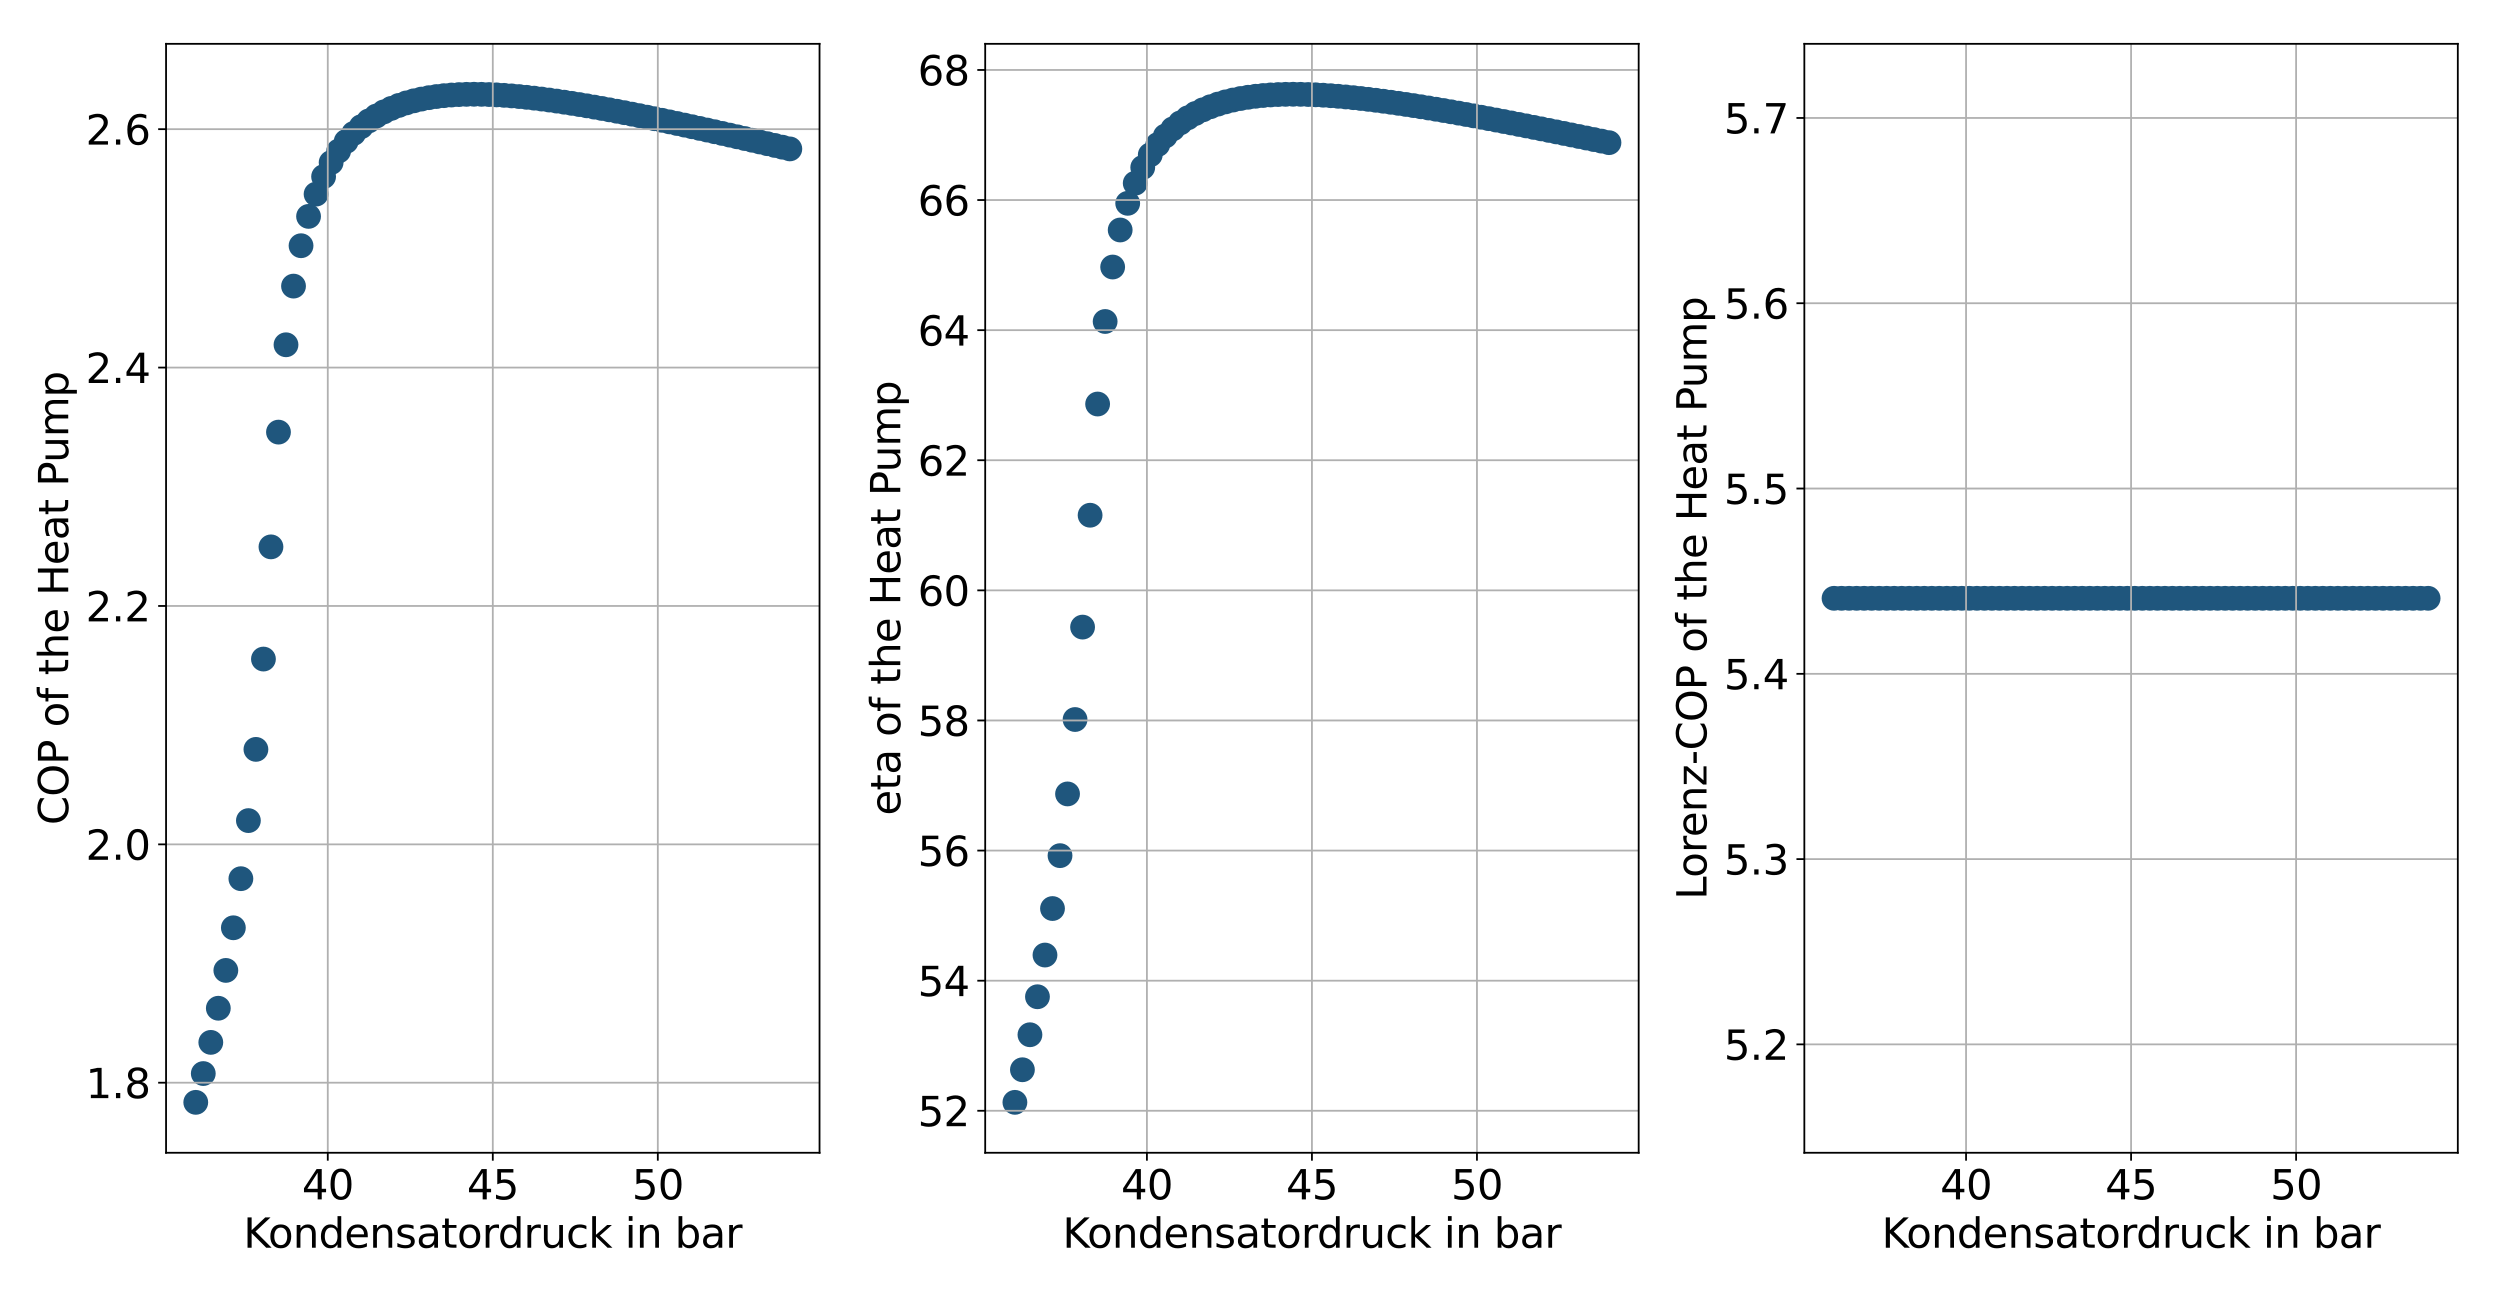 <?xml version="1.0" encoding="utf-8" standalone="no"?>
<!DOCTYPE svg PUBLIC "-//W3C//DTD SVG 1.1//EN"
  "http://www.w3.org/Graphics/SVG/1.1/DTD/svg11.dtd">
<svg xmlns:xlink="http://www.w3.org/1999/xlink" width="1108.224pt" height="576pt" viewBox="0 0 1108.224 576" xmlns="http://www.w3.org/2000/svg" version="1.1">
 <defs>
  <style type="text/css">*{stroke-linejoin: round; stroke-linecap: butt}</style>
 </defs>
 <g id="figure_1">
  <g id="patch_1">
   <path d="M 0 576 
L 1108.224 576 
L 1108.224 0 
L 0 0 
z
" style="fill: #ffffff"/>
  </g>
  <g id="axes_1">
   <g id="patch_2">
    <path d="M 73.612 511 
L 363.29 511 
L 363.29 19.44 
L 73.612 19.44 
z
" style="fill: #ffffff"/>
   </g>
   <g id="PathCollection_1">
    <defs>
     <path id="ma28f3547a1" d="M 0 5 
C 1.326 5 2.598 4.473 3.536 3.536 
C 4.473 2.598 5 1.326 5 0 
C 5 -1.326 4.473 -2.598 3.536 -3.536 
C 2.598 -4.473 1.326 -5 0 -5 
C -1.326 -5 -2.598 -4.473 -3.536 -3.536 
C -4.473 -2.598 -5 -1.326 -5 0 
C -5 1.326 -4.473 2.598 -3.536 3.536 
C -2.598 4.473 -1.326 5 0 5 
z
" style="stroke: #1f567d"/>
    </defs>
    <g clip-path="url(#pc66c8f72ca)">
     <use xlink:href="#ma28f3547a1" x="86.779" y="488.656" style="fill: #1f567d; stroke: #1f567d"/>
     <use xlink:href="#ma28f3547a1" x="90.113" y="475.896" style="fill: #1f567d; stroke: #1f567d"/>
     <use xlink:href="#ma28f3547a1" x="93.446" y="462.074" style="fill: #1f567d; stroke: #1f567d"/>
     <use xlink:href="#ma28f3547a1" x="96.78" y="446.945" style="fill: #1f567d; stroke: #1f567d"/>
     <use xlink:href="#ma28f3547a1" x="100.113" y="430.173" style="fill: #1f567d; stroke: #1f567d"/>
     <use xlink:href="#ma28f3547a1" x="103.447" y="411.273" style="fill: #1f567d; stroke: #1f567d"/>
     <use xlink:href="#ma28f3547a1" x="106.78" y="389.515" style="fill: #1f567d; stroke: #1f567d"/>
     <use xlink:href="#ma28f3547a1" x="110.114" y="363.763" style="fill: #1f567d; stroke: #1f567d"/>
     <use xlink:href="#ma28f3547a1" x="113.447" y="332.191" style="fill: #1f567d; stroke: #1f567d"/>
     <use xlink:href="#ma28f3547a1" x="116.781" y="292.155" style="fill: #1f567d; stroke: #1f567d"/>
     <use xlink:href="#ma28f3547a1" x="120.114" y="242.421" style="fill: #1f567d; stroke: #1f567d"/>
     <use xlink:href="#ma28f3547a1" x="123.447" y="191.553" style="fill: #1f567d; stroke: #1f567d"/>
     <use xlink:href="#ma28f3547a1" x="126.781" y="152.836" style="fill: #1f567d; stroke: #1f567d"/>
     <use xlink:href="#ma28f3547a1" x="130.114" y="126.829" style="fill: #1f567d; stroke: #1f567d"/>
     <use xlink:href="#ma28f3547a1" x="133.448" y="108.926" style="fill: #1f567d; stroke: #1f567d"/>
     <use xlink:href="#ma28f3547a1" x="136.781" y="95.924" style="fill: #1f567d; stroke: #1f567d"/>
     <use xlink:href="#ma28f3547a1" x="140.115" y="86.049" style="fill: #1f567d; stroke: #1f567d"/>
     <use xlink:href="#ma28f3547a1" x="143.448" y="78.293" style="fill: #1f567d; stroke: #1f567d"/>
     <use xlink:href="#ma28f3547a1" x="146.782" y="72.052" style="fill: #1f567d; stroke: #1f567d"/>
     <use xlink:href="#ma28f3547a1" x="150.115" y="66.94" style="fill: #1f567d; stroke: #1f567d"/>
     <use xlink:href="#ma28f3547a1" x="153.449" y="62.698" style="fill: #1f567d; stroke: #1f567d"/>
     <use xlink:href="#ma28f3547a1" x="156.782" y="59.144" style="fill: #1f567d; stroke: #1f567d"/>
     <use xlink:href="#ma28f3547a1" x="160.115" y="56.146" style="fill: #1f567d; stroke: #1f567d"/>
     <use xlink:href="#ma28f3547a1" x="163.449" y="53.605" style="fill: #1f567d; stroke: #1f567d"/>
     <use xlink:href="#ma28f3547a1" x="166.782" y="51.447" style="fill: #1f567d; stroke: #1f567d"/>
     <use xlink:href="#ma28f3547a1" x="170.116" y="49.612" style="fill: #1f567d; stroke: #1f567d"/>
     <use xlink:href="#ma28f3547a1" x="173.449" y="48.054" style="fill: #1f567d; stroke: #1f567d"/>
     <use xlink:href="#ma28f3547a1" x="176.783" y="46.735" style="fill: #1f567d; stroke: #1f567d"/>
     <use xlink:href="#ma28f3547a1" x="180.116" y="45.624" style="fill: #1f567d; stroke: #1f567d"/>
     <use xlink:href="#ma28f3547a1" x="183.45" y="44.694" style="fill: #1f567d; stroke: #1f567d"/>
     <use xlink:href="#ma28f3547a1" x="186.783" y="43.925" style="fill: #1f567d; stroke: #1f567d"/>
     <use xlink:href="#ma28f3547a1" x="190.117" y="43.298" style="fill: #1f567d; stroke: #1f567d"/>
     <use xlink:href="#ma28f3547a1" x="193.45" y="42.798" style="fill: #1f567d; stroke: #1f567d"/>
     <use xlink:href="#ma28f3547a1" x="196.783" y="42.41" style="fill: #1f567d; stroke: #1f567d"/>
     <use xlink:href="#ma28f3547a1" x="200.117" y="42.125" style="fill: #1f567d; stroke: #1f567d"/>
     <use xlink:href="#ma28f3547a1" x="203.45" y="41.931" style="fill: #1f567d; stroke: #1f567d"/>
     <use xlink:href="#ma28f3547a1" x="206.784" y="41.82" style="fill: #1f567d; stroke: #1f567d"/>
     <use xlink:href="#ma28f3547a1" x="210.117" y="41.784" style="fill: #1f567d; stroke: #1f567d"/>
     <use xlink:href="#ma28f3547a1" x="213.451" y="41.816" style="fill: #1f567d; stroke: #1f567d"/>
     <use xlink:href="#ma28f3547a1" x="216.784" y="41.91" style="fill: #1f567d; stroke: #1f567d"/>
     <use xlink:href="#ma28f3547a1" x="220.118" y="42.06" style="fill: #1f567d; stroke: #1f567d"/>
     <use xlink:href="#ma28f3547a1" x="223.451" y="42.262" style="fill: #1f567d; stroke: #1f567d"/>
     <use xlink:href="#ma28f3547a1" x="226.785" y="42.512" style="fill: #1f567d; stroke: #1f567d"/>
     <use xlink:href="#ma28f3547a1" x="230.118" y="42.805" style="fill: #1f567d; stroke: #1f567d"/>
     <use xlink:href="#ma28f3547a1" x="233.452" y="43.138" style="fill: #1f567d; stroke: #1f567d"/>
     <use xlink:href="#ma28f3547a1" x="236.785" y="43.507" style="fill: #1f567d; stroke: #1f567d"/>
     <use xlink:href="#ma28f3547a1" x="240.118" y="43.911" style="fill: #1f567d; stroke: #1f567d"/>
     <use xlink:href="#ma28f3547a1" x="243.452" y="44.345" style="fill: #1f567d; stroke: #1f567d"/>
     <use xlink:href="#ma28f3547a1" x="246.785" y="44.808" style="fill: #1f567d; stroke: #1f567d"/>
     <use xlink:href="#ma28f3547a1" x="250.119" y="45.297" style="fill: #1f567d; stroke: #1f567d"/>
     <use xlink:href="#ma28f3547a1" x="253.452" y="45.811" style="fill: #1f567d; stroke: #1f567d"/>
     <use xlink:href="#ma28f3547a1" x="256.786" y="46.347" style="fill: #1f567d; stroke: #1f567d"/>
     <use xlink:href="#ma28f3547a1" x="260.119" y="46.904" style="fill: #1f567d; stroke: #1f567d"/>
     <use xlink:href="#ma28f3547a1" x="263.453" y="47.481" style="fill: #1f567d; stroke: #1f567d"/>
     <use xlink:href="#ma28f3547a1" x="266.786" y="48.074" style="fill: #1f567d; stroke: #1f567d"/>
     <use xlink:href="#ma28f3547a1" x="270.12" y="48.685" style="fill: #1f567d; stroke: #1f567d"/>
     <use xlink:href="#ma28f3547a1" x="273.453" y="49.31" style="fill: #1f567d; stroke: #1f567d"/>
     <use xlink:href="#ma28f3547a1" x="276.786" y="49.95" style="fill: #1f567d; stroke: #1f567d"/>
     <use xlink:href="#ma28f3547a1" x="280.12" y="50.602" style="fill: #1f567d; stroke: #1f567d"/>
     <use xlink:href="#ma28f3547a1" x="283.453" y="51.267" style="fill: #1f567d; stroke: #1f567d"/>
     <use xlink:href="#ma28f3547a1" x="286.787" y="51.942" style="fill: #1f567d; stroke: #1f567d"/>
     <use xlink:href="#ma28f3547a1" x="290.12" y="52.628" style="fill: #1f567d; stroke: #1f567d"/>
     <use xlink:href="#ma28f3547a1" x="293.454" y="53.323" style="fill: #1f567d; stroke: #1f567d"/>
     <use xlink:href="#ma28f3547a1" x="296.787" y="54.026" style="fill: #1f567d; stroke: #1f567d"/>
     <use xlink:href="#ma28f3547a1" x="300.121" y="54.738" style="fill: #1f567d; stroke: #1f567d"/>
     <use xlink:href="#ma28f3547a1" x="303.454" y="55.457" style="fill: #1f567d; stroke: #1f567d"/>
     <use xlink:href="#ma28f3547a1" x="306.788" y="56.182" style="fill: #1f567d; stroke: #1f567d"/>
     <use xlink:href="#ma28f3547a1" x="310.121" y="56.914" style="fill: #1f567d; stroke: #1f567d"/>
     <use xlink:href="#ma28f3547a1" x="313.454" y="57.651" style="fill: #1f567d; stroke: #1f567d"/>
     <use xlink:href="#ma28f3547a1" x="316.788" y="58.393" style="fill: #1f567d; stroke: #1f567d"/>
     <use xlink:href="#ma28f3547a1" x="320.121" y="59.14" style="fill: #1f567d; stroke: #1f567d"/>
     <use xlink:href="#ma28f3547a1" x="323.455" y="59.891" style="fill: #1f567d; stroke: #1f567d"/>
     <use xlink:href="#ma28f3547a1" x="326.788" y="60.646" style="fill: #1f567d; stroke: #1f567d"/>
     <use xlink:href="#ma28f3547a1" x="330.122" y="61.404" style="fill: #1f567d; stroke: #1f567d"/>
     <use xlink:href="#ma28f3547a1" x="333.455" y="62.166" style="fill: #1f567d; stroke: #1f567d"/>
     <use xlink:href="#ma28f3547a1" x="336.789" y="62.93" style="fill: #1f567d; stroke: #1f567d"/>
     <use xlink:href="#ma28f3547a1" x="340.122" y="63.696" style="fill: #1f567d; stroke: #1f567d"/>
     <use xlink:href="#ma28f3547a1" x="343.456" y="64.464" style="fill: #1f567d; stroke: #1f567d"/>
     <use xlink:href="#ma28f3547a1" x="346.789" y="65.235" style="fill: #1f567d; stroke: #1f567d"/>
     <use xlink:href="#ma28f3547a1" x="350.123" y="66.007" style="fill: #1f567d; stroke: #1f567d"/>
    </g>
   </g>
   <g id="matplotlib.axis_1">
    <g id="xtick_1">
     <g id="line2d_1">
      <path d="M 145.3 511 
L 145.3 19.44 
" clip-path="url(#pc66c8f72ca)" style="fill: none; stroke: #b0b0b0; stroke-width: 0.8; stroke-linecap: square"/>
     </g>
     <g id="line2d_2">
      <defs>
       <path id="mdf34573633" d="M 0 0 
L 0 3.5 
" style="stroke: #000000; stroke-width: 0.8"/>
      </defs>
      <g>
       <use xlink:href="#mdf34573633" x="145.3" y="511" style="stroke: #000000; stroke-width: 0.8"/>
      </g>
     </g>
     <g id="text_1">
      <!-- 40 -->
      <g transform="translate(133.848 531.677) scale(0.18 -0.18)">
       <defs>
        <path id="DejaVuSans-34" d="M 2419 4116 
L 825 1625 
L 2419 1625 
L 2419 4116 
z
M 2253 4666 
L 3047 4666 
L 3047 1625 
L 3713 1625 
L 3713 1100 
L 3047 1100 
L 3047 0 
L 2419 0 
L 2419 1100 
L 313 1100 
L 313 1709 
L 2253 4666 
z
" transform="scale(0.016)"/>
        <path id="DejaVuSans-30" d="M 2034 4250 
Q 1547 4250 1301 3770 
Q 1056 3291 1056 2328 
Q 1056 1369 1301 889 
Q 1547 409 2034 409 
Q 2525 409 2770 889 
Q 3016 1369 3016 2328 
Q 3016 3291 2770 3770 
Q 2525 4250 2034 4250 
z
M 2034 4750 
Q 2819 4750 3233 4129 
Q 3647 3509 3647 2328 
Q 3647 1150 3233 529 
Q 2819 -91 2034 -91 
Q 1250 -91 836 529 
Q 422 1150 422 2328 
Q 422 3509 836 4129 
Q 1250 4750 2034 4750 
z
" transform="scale(0.016)"/>
       </defs>
       <use xlink:href="#DejaVuSans-34"/>
       <use xlink:href="#DejaVuSans-30" x="63.623"/>
      </g>
     </g>
    </g>
    <g id="xtick_2">
     <g id="line2d_3">
      <path d="M 218.451 511 
L 218.451 19.44 
" clip-path="url(#pc66c8f72ca)" style="fill: none; stroke: #b0b0b0; stroke-width: 0.8; stroke-linecap: square"/>
     </g>
     <g id="line2d_4">
      <g>
       <use xlink:href="#mdf34573633" x="218.451" y="511" style="stroke: #000000; stroke-width: 0.8"/>
      </g>
     </g>
     <g id="text_2">
      <!-- 45 -->
      <g transform="translate(206.998 531.677) scale(0.18 -0.18)">
       <defs>
        <path id="DejaVuSans-35" d="M 691 4666 
L 3169 4666 
L 3169 4134 
L 1269 4134 
L 1269 2991 
Q 1406 3038 1543 3061 
Q 1681 3084 1819 3084 
Q 2600 3084 3056 2656 
Q 3513 2228 3513 1497 
Q 3513 744 3044 326 
Q 2575 -91 1722 -91 
Q 1428 -91 1123 -41 
Q 819 9 494 109 
L 494 744 
Q 775 591 1075 516 
Q 1375 441 1709 441 
Q 2250 441 2565 725 
Q 2881 1009 2881 1497 
Q 2881 1984 2565 2268 
Q 2250 2553 1709 2553 
Q 1456 2553 1204 2497 
Q 953 2441 691 2322 
L 691 4666 
z
" transform="scale(0.016)"/>
       </defs>
       <use xlink:href="#DejaVuSans-34"/>
       <use xlink:href="#DejaVuSans-35" x="63.623"/>
      </g>
     </g>
    </g>
    <g id="xtick_3">
     <g id="line2d_5">
      <path d="M 291.602 511 
L 291.602 19.44 
" clip-path="url(#pc66c8f72ca)" style="fill: none; stroke: #b0b0b0; stroke-width: 0.8; stroke-linecap: square"/>
     </g>
     <g id="line2d_6">
      <g>
       <use xlink:href="#mdf34573633" x="291.602" y="511" style="stroke: #000000; stroke-width: 0.8"/>
      </g>
     </g>
     <g id="text_3">
      <!-- 50 -->
      <g transform="translate(280.149 531.677) scale(0.18 -0.18)">
       <use xlink:href="#DejaVuSans-35"/>
       <use xlink:href="#DejaVuSans-30" x="63.623"/>
      </g>
     </g>
    </g>
    <g id="text_4">
     <!-- Kondensatordruck in bar -->
     <g transform="translate(107.921 553.098) scale(0.18 -0.18)">
      <defs>
       <path id="DejaVuSans-4b" d="M 628 4666 
L 1259 4666 
L 1259 2694 
L 3353 4666 
L 4166 4666 
L 1850 2491 
L 4331 0 
L 3500 0 
L 1259 2247 
L 1259 0 
L 628 0 
L 628 4666 
z
" transform="scale(0.016)"/>
       <path id="DejaVuSans-6f" d="M 1959 3097 
Q 1497 3097 1228 2736 
Q 959 2375 959 1747 
Q 959 1119 1226 758 
Q 1494 397 1959 397 
Q 2419 397 2687 759 
Q 2956 1122 2956 1747 
Q 2956 2369 2687 2733 
Q 2419 3097 1959 3097 
z
M 1959 3584 
Q 2709 3584 3137 3096 
Q 3566 2609 3566 1747 
Q 3566 888 3137 398 
Q 2709 -91 1959 -91 
Q 1206 -91 779 398 
Q 353 888 353 1747 
Q 353 2609 779 3096 
Q 1206 3584 1959 3584 
z
" transform="scale(0.016)"/>
       <path id="DejaVuSans-6e" d="M 3513 2113 
L 3513 0 
L 2938 0 
L 2938 2094 
Q 2938 2591 2744 2837 
Q 2550 3084 2163 3084 
Q 1697 3084 1428 2787 
Q 1159 2491 1159 1978 
L 1159 0 
L 581 0 
L 581 3500 
L 1159 3500 
L 1159 2956 
Q 1366 3272 1645 3428 
Q 1925 3584 2291 3584 
Q 2894 3584 3203 3211 
Q 3513 2838 3513 2113 
z
" transform="scale(0.016)"/>
       <path id="DejaVuSans-64" d="M 2906 2969 
L 2906 4863 
L 3481 4863 
L 3481 0 
L 2906 0 
L 2906 525 
Q 2725 213 2448 61 
Q 2172 -91 1784 -91 
Q 1150 -91 751 415 
Q 353 922 353 1747 
Q 353 2572 751 3078 
Q 1150 3584 1784 3584 
Q 2172 3584 2448 3432 
Q 2725 3281 2906 2969 
z
M 947 1747 
Q 947 1113 1208 752 
Q 1469 391 1925 391 
Q 2381 391 2643 752 
Q 2906 1113 2906 1747 
Q 2906 2381 2643 2742 
Q 2381 3103 1925 3103 
Q 1469 3103 1208 2742 
Q 947 2381 947 1747 
z
" transform="scale(0.016)"/>
       <path id="DejaVuSans-65" d="M 3597 1894 
L 3597 1613 
L 953 1613 
Q 991 1019 1311 708 
Q 1631 397 2203 397 
Q 2534 397 2845 478 
Q 3156 559 3463 722 
L 3463 178 
Q 3153 47 2828 -22 
Q 2503 -91 2169 -91 
Q 1331 -91 842 396 
Q 353 884 353 1716 
Q 353 2575 817 3079 
Q 1281 3584 2069 3584 
Q 2775 3584 3186 3129 
Q 3597 2675 3597 1894 
z
M 3022 2063 
Q 3016 2534 2758 2815 
Q 2500 3097 2075 3097 
Q 1594 3097 1305 2825 
Q 1016 2553 972 2059 
L 3022 2063 
z
" transform="scale(0.016)"/>
       <path id="DejaVuSans-73" d="M 2834 3397 
L 2834 2853 
Q 2591 2978 2328 3040 
Q 2066 3103 1784 3103 
Q 1356 3103 1142 2972 
Q 928 2841 928 2578 
Q 928 2378 1081 2264 
Q 1234 2150 1697 2047 
L 1894 2003 
Q 2506 1872 2764 1633 
Q 3022 1394 3022 966 
Q 3022 478 2636 193 
Q 2250 -91 1575 -91 
Q 1294 -91 989 -36 
Q 684 19 347 128 
L 347 722 
Q 666 556 975 473 
Q 1284 391 1588 391 
Q 1994 391 2212 530 
Q 2431 669 2431 922 
Q 2431 1156 2273 1281 
Q 2116 1406 1581 1522 
L 1381 1569 
Q 847 1681 609 1914 
Q 372 2147 372 2553 
Q 372 3047 722 3315 
Q 1072 3584 1716 3584 
Q 2034 3584 2315 3537 
Q 2597 3491 2834 3397 
z
" transform="scale(0.016)"/>
       <path id="DejaVuSans-61" d="M 2194 1759 
Q 1497 1759 1228 1600 
Q 959 1441 959 1056 
Q 959 750 1161 570 
Q 1363 391 1709 391 
Q 2188 391 2477 730 
Q 2766 1069 2766 1631 
L 2766 1759 
L 2194 1759 
z
M 3341 1997 
L 3341 0 
L 2766 0 
L 2766 531 
Q 2569 213 2275 61 
Q 1981 -91 1556 -91 
Q 1019 -91 701 211 
Q 384 513 384 1019 
Q 384 1609 779 1909 
Q 1175 2209 1959 2209 
L 2766 2209 
L 2766 2266 
Q 2766 2663 2505 2880 
Q 2244 3097 1772 3097 
Q 1472 3097 1187 3025 
Q 903 2953 641 2809 
L 641 3341 
Q 956 3463 1253 3523 
Q 1550 3584 1831 3584 
Q 2591 3584 2966 3190 
Q 3341 2797 3341 1997 
z
" transform="scale(0.016)"/>
       <path id="DejaVuSans-74" d="M 1172 4494 
L 1172 3500 
L 2356 3500 
L 2356 3053 
L 1172 3053 
L 1172 1153 
Q 1172 725 1289 603 
Q 1406 481 1766 481 
L 2356 481 
L 2356 0 
L 1766 0 
Q 1100 0 847 248 
Q 594 497 594 1153 
L 594 3053 
L 172 3053 
L 172 3500 
L 594 3500 
L 594 4494 
L 1172 4494 
z
" transform="scale(0.016)"/>
       <path id="DejaVuSans-72" d="M 2631 2963 
Q 2534 3019 2420 3045 
Q 2306 3072 2169 3072 
Q 1681 3072 1420 2755 
Q 1159 2438 1159 1844 
L 1159 0 
L 581 0 
L 581 3500 
L 1159 3500 
L 1159 2956 
Q 1341 3275 1631 3429 
Q 1922 3584 2338 3584 
Q 2397 3584 2469 3576 
Q 2541 3569 2628 3553 
L 2631 2963 
z
" transform="scale(0.016)"/>
       <path id="DejaVuSans-75" d="M 544 1381 
L 544 3500 
L 1119 3500 
L 1119 1403 
Q 1119 906 1312 657 
Q 1506 409 1894 409 
Q 2359 409 2629 706 
Q 2900 1003 2900 1516 
L 2900 3500 
L 3475 3500 
L 3475 0 
L 2900 0 
L 2900 538 
Q 2691 219 2414 64 
Q 2138 -91 1772 -91 
Q 1169 -91 856 284 
Q 544 659 544 1381 
z
M 1991 3584 
L 1991 3584 
z
" transform="scale(0.016)"/>
       <path id="DejaVuSans-63" d="M 3122 3366 
L 3122 2828 
Q 2878 2963 2633 3030 
Q 2388 3097 2138 3097 
Q 1578 3097 1268 2742 
Q 959 2388 959 1747 
Q 959 1106 1268 751 
Q 1578 397 2138 397 
Q 2388 397 2633 464 
Q 2878 531 3122 666 
L 3122 134 
Q 2881 22 2623 -34 
Q 2366 -91 2075 -91 
Q 1284 -91 818 406 
Q 353 903 353 1747 
Q 353 2603 823 3093 
Q 1294 3584 2113 3584 
Q 2378 3584 2631 3529 
Q 2884 3475 3122 3366 
z
" transform="scale(0.016)"/>
       <path id="DejaVuSans-6b" d="M 581 4863 
L 1159 4863 
L 1159 1991 
L 2875 3500 
L 3609 3500 
L 1753 1863 
L 3688 0 
L 2938 0 
L 1159 1709 
L 1159 0 
L 581 0 
L 581 4863 
z
" transform="scale(0.016)"/>
       <path id="DejaVuSans-20" transform="scale(0.016)"/>
       <path id="DejaVuSans-69" d="M 603 3500 
L 1178 3500 
L 1178 0 
L 603 0 
L 603 3500 
z
M 603 4863 
L 1178 4863 
L 1178 4134 
L 603 4134 
L 603 4863 
z
" transform="scale(0.016)"/>
       <path id="DejaVuSans-62" d="M 3116 1747 
Q 3116 2381 2855 2742 
Q 2594 3103 2138 3103 
Q 1681 3103 1420 2742 
Q 1159 2381 1159 1747 
Q 1159 1113 1420 752 
Q 1681 391 2138 391 
Q 2594 391 2855 752 
Q 3116 1113 3116 1747 
z
M 1159 2969 
Q 1341 3281 1617 3432 
Q 1894 3584 2278 3584 
Q 2916 3584 3314 3078 
Q 3713 2572 3713 1747 
Q 3713 922 3314 415 
Q 2916 -91 2278 -91 
Q 1894 -91 1617 61 
Q 1341 213 1159 525 
L 1159 0 
L 581 0 
L 581 4863 
L 1159 4863 
L 1159 2969 
z
" transform="scale(0.016)"/>
      </defs>
      <use xlink:href="#DejaVuSans-4b"/>
      <use xlink:href="#DejaVuSans-6f" x="60.576"/>
      <use xlink:href="#DejaVuSans-6e" x="121.758"/>
      <use xlink:href="#DejaVuSans-64" x="185.137"/>
      <use xlink:href="#DejaVuSans-65" x="248.613"/>
      <use xlink:href="#DejaVuSans-6e" x="310.137"/>
      <use xlink:href="#DejaVuSans-73" x="373.516"/>
      <use xlink:href="#DejaVuSans-61" x="425.615"/>
      <use xlink:href="#DejaVuSans-74" x="486.895"/>
      <use xlink:href="#DejaVuSans-6f" x="526.104"/>
      <use xlink:href="#DejaVuSans-72" x="587.285"/>
      <use xlink:href="#DejaVuSans-64" x="626.648"/>
      <use xlink:href="#DejaVuSans-72" x="690.125"/>
      <use xlink:href="#DejaVuSans-75" x="731.238"/>
      <use xlink:href="#DejaVuSans-63" x="794.617"/>
      <use xlink:href="#DejaVuSans-6b" x="849.598"/>
      <use xlink:href="#DejaVuSans-20" x="907.508"/>
      <use xlink:href="#DejaVuSans-69" x="939.295"/>
      <use xlink:href="#DejaVuSans-6e" x="967.078"/>
      <use xlink:href="#DejaVuSans-20" x="1030.457"/>
      <use xlink:href="#DejaVuSans-62" x="1062.244"/>
      <use xlink:href="#DejaVuSans-61" x="1125.721"/>
      <use xlink:href="#DejaVuSans-72" x="1187"/>
     </g>
    </g>
   </g>
   <g id="matplotlib.axis_2">
    <g id="ytick_1">
     <g id="line2d_7">
      <path d="M 73.612 479.963 
L 363.29 479.963 
" clip-path="url(#pc66c8f72ca)" style="fill: none; stroke: #b0b0b0; stroke-width: 0.8; stroke-linecap: square"/>
     </g>
     <g id="line2d_8">
      <defs>
       <path id="m1a553db51e" d="M 0 0 
L -3.5 0 
" style="stroke: #000000; stroke-width: 0.8"/>
      </defs>
      <g>
       <use xlink:href="#m1a553db51e" x="73.612" y="479.963" style="stroke: #000000; stroke-width: 0.8"/>
      </g>
     </g>
     <g id="text_5">
      <!-- 1.8 -->
      <g transform="translate(37.987 486.801) scale(0.18 -0.18)">
       <defs>
        <path id="DejaVuSans-31" d="M 794 531 
L 1825 531 
L 1825 4091 
L 703 3866 
L 703 4441 
L 1819 4666 
L 2450 4666 
L 2450 531 
L 3481 531 
L 3481 0 
L 794 0 
L 794 531 
z
" transform="scale(0.016)"/>
        <path id="DejaVuSans-2e" d="M 684 794 
L 1344 794 
L 1344 0 
L 684 0 
L 684 794 
z
" transform="scale(0.016)"/>
        <path id="DejaVuSans-38" d="M 2034 2216 
Q 1584 2216 1326 1975 
Q 1069 1734 1069 1313 
Q 1069 891 1326 650 
Q 1584 409 2034 409 
Q 2484 409 2743 651 
Q 3003 894 3003 1313 
Q 3003 1734 2745 1975 
Q 2488 2216 2034 2216 
z
M 1403 2484 
Q 997 2584 770 2862 
Q 544 3141 544 3541 
Q 544 4100 942 4425 
Q 1341 4750 2034 4750 
Q 2731 4750 3128 4425 
Q 3525 4100 3525 3541 
Q 3525 3141 3298 2862 
Q 3072 2584 2669 2484 
Q 3125 2378 3379 2068 
Q 3634 1759 3634 1313 
Q 3634 634 3220 271 
Q 2806 -91 2034 -91 
Q 1263 -91 848 271 
Q 434 634 434 1313 
Q 434 1759 690 2068 
Q 947 2378 1403 2484 
z
M 1172 3481 
Q 1172 3119 1398 2916 
Q 1625 2713 2034 2713 
Q 2441 2713 2670 2916 
Q 2900 3119 2900 3481 
Q 2900 3844 2670 4047 
Q 2441 4250 2034 4250 
Q 1625 4250 1398 4047 
Q 1172 3844 1172 3481 
z
" transform="scale(0.016)"/>
       </defs>
       <use xlink:href="#DejaVuSans-31"/>
       <use xlink:href="#DejaVuSans-2e" x="63.623"/>
       <use xlink:href="#DejaVuSans-38" x="95.41"/>
      </g>
     </g>
    </g>
    <g id="ytick_2">
     <g id="line2d_9">
      <path d="M 73.612 374.289 
L 363.29 374.289 
" clip-path="url(#pc66c8f72ca)" style="fill: none; stroke: #b0b0b0; stroke-width: 0.8; stroke-linecap: square"/>
     </g>
     <g id="line2d_10">
      <g>
       <use xlink:href="#m1a553db51e" x="73.612" y="374.289" style="stroke: #000000; stroke-width: 0.8"/>
      </g>
     </g>
     <g id="text_6">
      <!-- 2.0 -->
      <g transform="translate(37.987 381.128) scale(0.18 -0.18)">
       <defs>
        <path id="DejaVuSans-32" d="M 1228 531 
L 3431 531 
L 3431 0 
L 469 0 
L 469 531 
Q 828 903 1448 1529 
Q 2069 2156 2228 2338 
Q 2531 2678 2651 2914 
Q 2772 3150 2772 3378 
Q 2772 3750 2511 3984 
Q 2250 4219 1831 4219 
Q 1534 4219 1204 4116 
Q 875 4013 500 3803 
L 500 4441 
Q 881 4594 1212 4672 
Q 1544 4750 1819 4750 
Q 2544 4750 2975 4387 
Q 3406 4025 3406 3419 
Q 3406 3131 3298 2873 
Q 3191 2616 2906 2266 
Q 2828 2175 2409 1742 
Q 1991 1309 1228 531 
z
" transform="scale(0.016)"/>
       </defs>
       <use xlink:href="#DejaVuSans-32"/>
       <use xlink:href="#DejaVuSans-2e" x="63.623"/>
       <use xlink:href="#DejaVuSans-30" x="95.41"/>
      </g>
     </g>
    </g>
    <g id="ytick_3">
     <g id="line2d_11">
      <path d="M 73.612 268.616 
L 363.29 268.616 
" clip-path="url(#pc66c8f72ca)" style="fill: none; stroke: #b0b0b0; stroke-width: 0.8; stroke-linecap: square"/>
     </g>
     <g id="line2d_12">
      <g>
       <use xlink:href="#m1a553db51e" x="73.612" y="268.616" style="stroke: #000000; stroke-width: 0.8"/>
      </g>
     </g>
     <g id="text_7">
      <!-- 2.2 -->
      <g transform="translate(37.987 275.455) scale(0.18 -0.18)">
       <use xlink:href="#DejaVuSans-32"/>
       <use xlink:href="#DejaVuSans-2e" x="63.623"/>
       <use xlink:href="#DejaVuSans-32" x="95.41"/>
      </g>
     </g>
    </g>
    <g id="ytick_4">
     <g id="line2d_13">
      <path d="M 73.612 162.943 
L 363.29 162.943 
" clip-path="url(#pc66c8f72ca)" style="fill: none; stroke: #b0b0b0; stroke-width: 0.8; stroke-linecap: square"/>
     </g>
     <g id="line2d_14">
      <g>
       <use xlink:href="#m1a553db51e" x="73.612" y="162.943" style="stroke: #000000; stroke-width: 0.8"/>
      </g>
     </g>
     <g id="text_8">
      <!-- 2.4 -->
      <g transform="translate(37.987 169.781) scale(0.18 -0.18)">
       <use xlink:href="#DejaVuSans-32"/>
       <use xlink:href="#DejaVuSans-2e" x="63.623"/>
       <use xlink:href="#DejaVuSans-34" x="95.41"/>
      </g>
     </g>
    </g>
    <g id="ytick_5">
     <g id="line2d_15">
      <path d="M 73.612 57.269 
L 363.29 57.269 
" clip-path="url(#pc66c8f72ca)" style="fill: none; stroke: #b0b0b0; stroke-width: 0.8; stroke-linecap: square"/>
     </g>
     <g id="line2d_16">
      <g>
       <use xlink:href="#m1a553db51e" x="73.612" y="57.269" style="stroke: #000000; stroke-width: 0.8"/>
      </g>
     </g>
     <g id="text_9">
      <!-- 2.6 -->
      <g transform="translate(37.987 64.108) scale(0.18 -0.18)">
       <defs>
        <path id="DejaVuSans-36" d="M 2113 2584 
Q 1688 2584 1439 2293 
Q 1191 2003 1191 1497 
Q 1191 994 1439 701 
Q 1688 409 2113 409 
Q 2538 409 2786 701 
Q 3034 994 3034 1497 
Q 3034 2003 2786 2293 
Q 2538 2584 2113 2584 
z
M 3366 4563 
L 3366 3988 
Q 3128 4100 2886 4159 
Q 2644 4219 2406 4219 
Q 1781 4219 1451 3797 
Q 1122 3375 1075 2522 
Q 1259 2794 1537 2939 
Q 1816 3084 2150 3084 
Q 2853 3084 3261 2657 
Q 3669 2231 3669 1497 
Q 3669 778 3244 343 
Q 2819 -91 2113 -91 
Q 1303 -91 875 529 
Q 447 1150 447 2328 
Q 447 3434 972 4092 
Q 1497 4750 2381 4750 
Q 2619 4750 2861 4703 
Q 3103 4656 3366 4563 
z
" transform="scale(0.016)"/>
       </defs>
       <use xlink:href="#DejaVuSans-32"/>
       <use xlink:href="#DejaVuSans-2e" x="63.623"/>
       <use xlink:href="#DejaVuSans-36" x="95.41"/>
      </g>
     </g>
    </g>
    <g id="text_10">
     <!-- COP of the Heat Pump -->
     <g transform="translate(30.243 365.705) rotate(-90) scale(0.18 -0.18)">
      <defs>
       <path id="DejaVuSans-43" d="M 4122 4306 
L 4122 3641 
Q 3803 3938 3442 4084 
Q 3081 4231 2675 4231 
Q 1875 4231 1450 3742 
Q 1025 3253 1025 2328 
Q 1025 1406 1450 917 
Q 1875 428 2675 428 
Q 3081 428 3442 575 
Q 3803 722 4122 1019 
L 4122 359 
Q 3791 134 3420 21 
Q 3050 -91 2638 -91 
Q 1578 -91 968 557 
Q 359 1206 359 2328 
Q 359 3453 968 4101 
Q 1578 4750 2638 4750 
Q 3056 4750 3426 4639 
Q 3797 4528 4122 4306 
z
" transform="scale(0.016)"/>
       <path id="DejaVuSans-4f" d="M 2522 4238 
Q 1834 4238 1429 3725 
Q 1025 3213 1025 2328 
Q 1025 1447 1429 934 
Q 1834 422 2522 422 
Q 3209 422 3611 934 
Q 4013 1447 4013 2328 
Q 4013 3213 3611 3725 
Q 3209 4238 2522 4238 
z
M 2522 4750 
Q 3503 4750 4090 4092 
Q 4678 3434 4678 2328 
Q 4678 1225 4090 567 
Q 3503 -91 2522 -91 
Q 1538 -91 948 565 
Q 359 1222 359 2328 
Q 359 3434 948 4092 
Q 1538 4750 2522 4750 
z
" transform="scale(0.016)"/>
       <path id="DejaVuSans-50" d="M 1259 4147 
L 1259 2394 
L 2053 2394 
Q 2494 2394 2734 2622 
Q 2975 2850 2975 3272 
Q 2975 3691 2734 3919 
Q 2494 4147 2053 4147 
L 1259 4147 
z
M 628 4666 
L 2053 4666 
Q 2838 4666 3239 4311 
Q 3641 3956 3641 3272 
Q 3641 2581 3239 2228 
Q 2838 1875 2053 1875 
L 1259 1875 
L 1259 0 
L 628 0 
L 628 4666 
z
" transform="scale(0.016)"/>
       <path id="DejaVuSans-66" d="M 2375 4863 
L 2375 4384 
L 1825 4384 
Q 1516 4384 1395 4259 
Q 1275 4134 1275 3809 
L 1275 3500 
L 2222 3500 
L 2222 3053 
L 1275 3053 
L 1275 0 
L 697 0 
L 697 3053 
L 147 3053 
L 147 3500 
L 697 3500 
L 697 3744 
Q 697 4328 969 4595 
Q 1241 4863 1831 4863 
L 2375 4863 
z
" transform="scale(0.016)"/>
       <path id="DejaVuSans-68" d="M 3513 2113 
L 3513 0 
L 2938 0 
L 2938 2094 
Q 2938 2591 2744 2837 
Q 2550 3084 2163 3084 
Q 1697 3084 1428 2787 
Q 1159 2491 1159 1978 
L 1159 0 
L 581 0 
L 581 4863 
L 1159 4863 
L 1159 2956 
Q 1366 3272 1645 3428 
Q 1925 3584 2291 3584 
Q 2894 3584 3203 3211 
Q 3513 2838 3513 2113 
z
" transform="scale(0.016)"/>
       <path id="DejaVuSans-48" d="M 628 4666 
L 1259 4666 
L 1259 2753 
L 3553 2753 
L 3553 4666 
L 4184 4666 
L 4184 0 
L 3553 0 
L 3553 2222 
L 1259 2222 
L 1259 0 
L 628 0 
L 628 4666 
z
" transform="scale(0.016)"/>
       <path id="DejaVuSans-6d" d="M 3328 2828 
Q 3544 3216 3844 3400 
Q 4144 3584 4550 3584 
Q 5097 3584 5394 3201 
Q 5691 2819 5691 2113 
L 5691 0 
L 5113 0 
L 5113 2094 
Q 5113 2597 4934 2840 
Q 4756 3084 4391 3084 
Q 3944 3084 3684 2787 
Q 3425 2491 3425 1978 
L 3425 0 
L 2847 0 
L 2847 2094 
Q 2847 2600 2669 2842 
Q 2491 3084 2119 3084 
Q 1678 3084 1418 2786 
Q 1159 2488 1159 1978 
L 1159 0 
L 581 0 
L 581 3500 
L 1159 3500 
L 1159 2956 
Q 1356 3278 1631 3431 
Q 1906 3584 2284 3584 
Q 2666 3584 2933 3390 
Q 3200 3197 3328 2828 
z
" transform="scale(0.016)"/>
       <path id="DejaVuSans-70" d="M 1159 525 
L 1159 -1331 
L 581 -1331 
L 581 3500 
L 1159 3500 
L 1159 2969 
Q 1341 3281 1617 3432 
Q 1894 3584 2278 3584 
Q 2916 3584 3314 3078 
Q 3713 2572 3713 1747 
Q 3713 922 3314 415 
Q 2916 -91 2278 -91 
Q 1894 -91 1617 61 
Q 1341 213 1159 525 
z
M 3116 1747 
Q 3116 2381 2855 2742 
Q 2594 3103 2138 3103 
Q 1681 3103 1420 2742 
Q 1159 2381 1159 1747 
Q 1159 1113 1420 752 
Q 1681 391 2138 391 
Q 2594 391 2855 752 
Q 3116 1113 3116 1747 
z
" transform="scale(0.016)"/>
      </defs>
      <use xlink:href="#DejaVuSans-43"/>
      <use xlink:href="#DejaVuSans-4f" x="69.824"/>
      <use xlink:href="#DejaVuSans-50" x="148.535"/>
      <use xlink:href="#DejaVuSans-20" x="208.838"/>
      <use xlink:href="#DejaVuSans-6f" x="240.625"/>
      <use xlink:href="#DejaVuSans-66" x="301.807"/>
      <use xlink:href="#DejaVuSans-20" x="337.012"/>
      <use xlink:href="#DejaVuSans-74" x="368.799"/>
      <use xlink:href="#DejaVuSans-68" x="408.008"/>
      <use xlink:href="#DejaVuSans-65" x="471.387"/>
      <use xlink:href="#DejaVuSans-20" x="532.91"/>
      <use xlink:href="#DejaVuSans-48" x="564.697"/>
      <use xlink:href="#DejaVuSans-65" x="639.893"/>
      <use xlink:href="#DejaVuSans-61" x="701.416"/>
      <use xlink:href="#DejaVuSans-74" x="762.695"/>
      <use xlink:href="#DejaVuSans-20" x="801.904"/>
      <use xlink:href="#DejaVuSans-50" x="833.691"/>
      <use xlink:href="#DejaVuSans-75" x="892.244"/>
      <use xlink:href="#DejaVuSans-6d" x="955.623"/>
      <use xlink:href="#DejaVuSans-70" x="1053.035"/>
     </g>
    </g>
   </g>
   <g id="patch_3">
    <path d="M 73.612 511 
L 73.612 19.44 
" style="fill: none; stroke: #000000; stroke-width: 0.8; stroke-linejoin: miter; stroke-linecap: square"/>
   </g>
   <g id="patch_4">
    <path d="M 363.29 511 
L 363.29 19.44 
" style="fill: none; stroke: #000000; stroke-width: 0.8; stroke-linejoin: miter; stroke-linecap: square"/>
   </g>
   <g id="patch_5">
    <path d="M 73.612 511 
L 363.29 511 
" style="fill: none; stroke: #000000; stroke-width: 0.8; stroke-linejoin: miter; stroke-linecap: square"/>
   </g>
   <g id="patch_6">
    <path d="M 73.612 19.44 
L 363.29 19.44 
" style="fill: none; stroke: #000000; stroke-width: 0.8; stroke-linejoin: miter; stroke-linecap: square"/>
   </g>
  </g>
  <g id="axes_2">
   <g id="patch_7">
    <path d="M 436.729 511 
L 726.406 511 
L 726.406 19.44 
L 436.729 19.44 
z
" style="fill: #ffffff"/>
   </g>
   <g id="PathCollection_2">
    <g clip-path="url(#pdb97e3b62b)">
     <use xlink:href="#ma28f3547a1" x="449.896" y="488.656" style="fill: #1f567d; stroke: #1f567d"/>
     <use xlink:href="#ma28f3547a1" x="453.229" y="474.212" style="fill: #1f567d; stroke: #1f567d"/>
     <use xlink:href="#ma28f3547a1" x="456.563" y="458.691" style="fill: #1f567d; stroke: #1f567d"/>
     <use xlink:href="#ma28f3547a1" x="459.896" y="441.852" style="fill: #1f567d; stroke: #1f567d"/>
     <use xlink:href="#ma28f3547a1" x="463.23" y="423.362" style="fill: #1f567d; stroke: #1f567d"/>
     <use xlink:href="#ma28f3547a1" x="466.563" y="402.747" style="fill: #1f567d; stroke: #1f567d"/>
     <use xlink:href="#ma28f3547a1" x="469.897" y="379.302" style="fill: #1f567d; stroke: #1f567d"/>
     <use xlink:href="#ma28f3547a1" x="473.23" y="351.94" style="fill: #1f567d; stroke: #1f567d"/>
     <use xlink:href="#ma28f3547a1" x="476.564" y="318.954" style="fill: #1f567d; stroke: #1f567d"/>
     <use xlink:href="#ma28f3547a1" x="479.897" y="277.988" style="fill: #1f567d; stroke: #1f567d"/>
     <use xlink:href="#ma28f3547a1" x="483.23" y="228.396" style="fill: #1f567d; stroke: #1f567d"/>
     <use xlink:href="#ma28f3547a1" x="486.564" y="179.101" style="fill: #1f567d; stroke: #1f567d"/>
     <use xlink:href="#ma28f3547a1" x="489.897" y="142.511" style="fill: #1f567d; stroke: #1f567d"/>
     <use xlink:href="#ma28f3547a1" x="493.231" y="118.371" style="fill: #1f567d; stroke: #1f567d"/>
     <use xlink:href="#ma28f3547a1" x="496.564" y="101.952" style="fill: #1f567d; stroke: #1f567d"/>
     <use xlink:href="#ma28f3547a1" x="499.898" y="90.129" style="fill: #1f567d; stroke: #1f567d"/>
     <use xlink:href="#ma28f3547a1" x="503.231" y="81.205" style="fill: #1f567d; stroke: #1f567d"/>
     <use xlink:href="#ma28f3547a1" x="506.565" y="74.229" style="fill: #1f567d; stroke: #1f567d"/>
     <use xlink:href="#ma28f3547a1" x="509.898" y="68.638" style="fill: #1f567d; stroke: #1f567d"/>
     <use xlink:href="#ma28f3547a1" x="513.232" y="64.072" style="fill: #1f567d; stroke: #1f567d"/>
     <use xlink:href="#ma28f3547a1" x="516.565" y="60.292" style="fill: #1f567d; stroke: #1f567d"/>
     <use xlink:href="#ma28f3547a1" x="519.899" y="57.132" style="fill: #1f567d; stroke: #1f567d"/>
     <use xlink:href="#ma28f3547a1" x="523.232" y="54.471" style="fill: #1f567d; stroke: #1f567d"/>
     <use xlink:href="#ma28f3547a1" x="526.565" y="52.219" style="fill: #1f567d; stroke: #1f567d"/>
     <use xlink:href="#ma28f3547a1" x="529.899" y="50.309" style="fill: #1f567d; stroke: #1f567d"/>
     <use xlink:href="#ma28f3547a1" x="533.232" y="48.687" style="fill: #1f567d; stroke: #1f567d"/>
     <use xlink:href="#ma28f3547a1" x="536.566" y="47.311" style="fill: #1f567d; stroke: #1f567d"/>
     <use xlink:href="#ma28f3547a1" x="539.899" y="46.147" style="fill: #1f567d; stroke: #1f567d"/>
     <use xlink:href="#ma28f3547a1" x="543.233" y="45.166" style="fill: #1f567d; stroke: #1f567d"/>
     <use xlink:href="#ma28f3547a1" x="546.566" y="44.347" style="fill: #1f567d; stroke: #1f567d"/>
     <use xlink:href="#ma28f3547a1" x="549.9" y="43.669" style="fill: #1f567d; stroke: #1f567d"/>
     <use xlink:href="#ma28f3547a1" x="553.233" y="43.117" style="fill: #1f567d; stroke: #1f567d"/>
     <use xlink:href="#ma28f3547a1" x="556.567" y="42.676" style="fill: #1f567d; stroke: #1f567d"/>
     <use xlink:href="#ma28f3547a1" x="559.9" y="42.335" style="fill: #1f567d; stroke: #1f567d"/>
     <use xlink:href="#ma28f3547a1" x="563.233" y="42.084" style="fill: #1f567d; stroke: #1f567d"/>
     <use xlink:href="#ma28f3547a1" x="566.567" y="41.913" style="fill: #1f567d; stroke: #1f567d"/>
     <use xlink:href="#ma28f3547a1" x="569.9" y="41.815" style="fill: #1f567d; stroke: #1f567d"/>
     <use xlink:href="#ma28f3547a1" x="573.234" y="41.784" style="fill: #1f567d; stroke: #1f567d"/>
     <use xlink:href="#ma28f3547a1" x="576.567" y="41.812" style="fill: #1f567d; stroke: #1f567d"/>
     <use xlink:href="#ma28f3547a1" x="579.901" y="41.894" style="fill: #1f567d; stroke: #1f567d"/>
     <use xlink:href="#ma28f3547a1" x="583.234" y="42.027" style="fill: #1f567d; stroke: #1f567d"/>
     <use xlink:href="#ma28f3547a1" x="586.568" y="42.205" style="fill: #1f567d; stroke: #1f567d"/>
     <use xlink:href="#ma28f3547a1" x="589.901" y="42.425" style="fill: #1f567d; stroke: #1f567d"/>
     <use xlink:href="#ma28f3547a1" x="593.235" y="42.683" style="fill: #1f567d; stroke: #1f567d"/>
     <use xlink:href="#ma28f3547a1" x="596.568" y="42.976" style="fill: #1f567d; stroke: #1f567d"/>
     <use xlink:href="#ma28f3547a1" x="599.901" y="43.301" style="fill: #1f567d; stroke: #1f567d"/>
     <use xlink:href="#ma28f3547a1" x="603.235" y="43.656" style="fill: #1f567d; stroke: #1f567d"/>
     <use xlink:href="#ma28f3547a1" x="606.568" y="44.039" style="fill: #1f567d; stroke: #1f567d"/>
     <use xlink:href="#ma28f3547a1" x="609.902" y="44.447" style="fill: #1f567d; stroke: #1f567d"/>
     <use xlink:href="#ma28f3547a1" x="613.235" y="44.879" style="fill: #1f567d; stroke: #1f567d"/>
     <use xlink:href="#ma28f3547a1" x="616.569" y="45.331" style="fill: #1f567d; stroke: #1f567d"/>
     <use xlink:href="#ma28f3547a1" x="619.902" y="45.804" style="fill: #1f567d; stroke: #1f567d"/>
     <use xlink:href="#ma28f3547a1" x="623.236" y="46.296" style="fill: #1f567d; stroke: #1f567d"/>
     <use xlink:href="#ma28f3547a1" x="626.569" y="46.804" style="fill: #1f567d; stroke: #1f567d"/>
     <use xlink:href="#ma28f3547a1" x="629.903" y="47.329" style="fill: #1f567d; stroke: #1f567d"/>
     <use xlink:href="#ma28f3547a1" x="633.236" y="47.868" style="fill: #1f567d; stroke: #1f567d"/>
     <use xlink:href="#ma28f3547a1" x="636.57" y="48.42" style="fill: #1f567d; stroke: #1f567d"/>
     <use xlink:href="#ma28f3547a1" x="639.903" y="48.986" style="fill: #1f567d; stroke: #1f567d"/>
     <use xlink:href="#ma28f3547a1" x="643.236" y="49.562" style="fill: #1f567d; stroke: #1f567d"/>
     <use xlink:href="#ma28f3547a1" x="646.57" y="50.15" style="fill: #1f567d; stroke: #1f567d"/>
     <use xlink:href="#ma28f3547a1" x="649.903" y="50.747" style="fill: #1f567d; stroke: #1f567d"/>
     <use xlink:href="#ma28f3547a1" x="653.237" y="51.354" style="fill: #1f567d; stroke: #1f567d"/>
     <use xlink:href="#ma28f3547a1" x="656.57" y="51.969" style="fill: #1f567d; stroke: #1f567d"/>
     <use xlink:href="#ma28f3547a1" x="659.904" y="52.593" style="fill: #1f567d; stroke: #1f567d"/>
     <use xlink:href="#ma28f3547a1" x="663.237" y="53.223" style="fill: #1f567d; stroke: #1f567d"/>
     <use xlink:href="#ma28f3547a1" x="666.571" y="53.86" style="fill: #1f567d; stroke: #1f567d"/>
     <use xlink:href="#ma28f3547a1" x="669.904" y="54.503" style="fill: #1f567d; stroke: #1f567d"/>
     <use xlink:href="#ma28f3547a1" x="673.238" y="55.152" style="fill: #1f567d; stroke: #1f567d"/>
     <use xlink:href="#ma28f3547a1" x="676.571" y="55.806" style="fill: #1f567d; stroke: #1f567d"/>
     <use xlink:href="#ma28f3547a1" x="679.904" y="56.465" style="fill: #1f567d; stroke: #1f567d"/>
     <use xlink:href="#ma28f3547a1" x="683.238" y="57.128" style="fill: #1f567d; stroke: #1f567d"/>
     <use xlink:href="#ma28f3547a1" x="686.571" y="57.796" style="fill: #1f567d; stroke: #1f567d"/>
     <use xlink:href="#ma28f3547a1" x="689.905" y="58.467" style="fill: #1f567d; stroke: #1f567d"/>
     <use xlink:href="#ma28f3547a1" x="693.238" y="59.141" style="fill: #1f567d; stroke: #1f567d"/>
     <use xlink:href="#ma28f3547a1" x="696.572" y="59.818" style="fill: #1f567d; stroke: #1f567d"/>
     <use xlink:href="#ma28f3547a1" x="699.905" y="60.498" style="fill: #1f567d; stroke: #1f567d"/>
     <use xlink:href="#ma28f3547a1" x="703.239" y="61.18" style="fill: #1f567d; stroke: #1f567d"/>
     <use xlink:href="#ma28f3547a1" x="706.572" y="61.865" style="fill: #1f567d; stroke: #1f567d"/>
     <use xlink:href="#ma28f3547a1" x="709.906" y="62.551" style="fill: #1f567d; stroke: #1f567d"/>
     <use xlink:href="#ma28f3547a1" x="713.239" y="63.239" style="fill: #1f567d; stroke: #1f567d"/>
    </g>
   </g>
   <g id="matplotlib.axis_3">
    <g id="xtick_4">
     <g id="line2d_17">
      <path d="M 508.417 511 
L 508.417 19.44 
" clip-path="url(#pdb97e3b62b)" style="fill: none; stroke: #b0b0b0; stroke-width: 0.8; stroke-linecap: square"/>
     </g>
     <g id="line2d_18">
      <g>
       <use xlink:href="#mdf34573633" x="508.417" y="511" style="stroke: #000000; stroke-width: 0.8"/>
      </g>
     </g>
     <g id="text_11">
      <!-- 40 -->
      <g transform="translate(496.964 531.677) scale(0.18 -0.18)">
       <use xlink:href="#DejaVuSans-34"/>
       <use xlink:href="#DejaVuSans-30" x="63.623"/>
      </g>
     </g>
    </g>
    <g id="xtick_5">
     <g id="line2d_19">
      <path d="M 581.567 511 
L 581.567 19.44 
" clip-path="url(#pdb97e3b62b)" style="fill: none; stroke: #b0b0b0; stroke-width: 0.8; stroke-linecap: square"/>
     </g>
     <g id="line2d_20">
      <g>
       <use xlink:href="#mdf34573633" x="581.567" y="511" style="stroke: #000000; stroke-width: 0.8"/>
      </g>
     </g>
     <g id="text_12">
      <!-- 45 -->
      <g transform="translate(570.115 531.677) scale(0.18 -0.18)">
       <use xlink:href="#DejaVuSans-34"/>
       <use xlink:href="#DejaVuSans-35" x="63.623"/>
      </g>
     </g>
    </g>
    <g id="xtick_6">
     <g id="line2d_21">
      <path d="M 654.718 511 
L 654.718 19.44 
" clip-path="url(#pdb97e3b62b)" style="fill: none; stroke: #b0b0b0; stroke-width: 0.8; stroke-linecap: square"/>
     </g>
     <g id="line2d_22">
      <g>
       <use xlink:href="#mdf34573633" x="654.718" y="511" style="stroke: #000000; stroke-width: 0.8"/>
      </g>
     </g>
     <g id="text_13">
      <!-- 50 -->
      <g transform="translate(643.266 531.677) scale(0.18 -0.18)">
       <use xlink:href="#DejaVuSans-35"/>
       <use xlink:href="#DejaVuSans-30" x="63.623"/>
      </g>
     </g>
    </g>
    <g id="text_14">
     <!-- Kondensatordruck in bar -->
     <g transform="translate(471.038 553.098) scale(0.18 -0.18)">
      <use xlink:href="#DejaVuSans-4b"/>
      <use xlink:href="#DejaVuSans-6f" x="60.576"/>
      <use xlink:href="#DejaVuSans-6e" x="121.758"/>
      <use xlink:href="#DejaVuSans-64" x="185.137"/>
      <use xlink:href="#DejaVuSans-65" x="248.613"/>
      <use xlink:href="#DejaVuSans-6e" x="310.137"/>
      <use xlink:href="#DejaVuSans-73" x="373.516"/>
      <use xlink:href="#DejaVuSans-61" x="425.615"/>
      <use xlink:href="#DejaVuSans-74" x="486.895"/>
      <use xlink:href="#DejaVuSans-6f" x="526.104"/>
      <use xlink:href="#DejaVuSans-72" x="587.285"/>
      <use xlink:href="#DejaVuSans-64" x="626.648"/>
      <use xlink:href="#DejaVuSans-72" x="690.125"/>
      <use xlink:href="#DejaVuSans-75" x="731.238"/>
      <use xlink:href="#DejaVuSans-63" x="794.617"/>
      <use xlink:href="#DejaVuSans-6b" x="849.598"/>
      <use xlink:href="#DejaVuSans-20" x="907.508"/>
      <use xlink:href="#DejaVuSans-69" x="939.295"/>
      <use xlink:href="#DejaVuSans-6e" x="967.078"/>
      <use xlink:href="#DejaVuSans-20" x="1030.457"/>
      <use xlink:href="#DejaVuSans-62" x="1062.244"/>
      <use xlink:href="#DejaVuSans-61" x="1125.721"/>
      <use xlink:href="#DejaVuSans-72" x="1187"/>
     </g>
    </g>
   </g>
   <g id="matplotlib.axis_4">
    <g id="ytick_6">
     <g id="line2d_23">
      <path d="M 436.729 492.4 
L 726.406 492.4 
" clip-path="url(#pdb97e3b62b)" style="fill: none; stroke: #b0b0b0; stroke-width: 0.8; stroke-linecap: square"/>
     </g>
     <g id="line2d_24">
      <g>
       <use xlink:href="#m1a553db51e" x="436.729" y="492.4" style="stroke: #000000; stroke-width: 0.8"/>
      </g>
     </g>
     <g id="text_15">
      <!-- 52 -->
      <g transform="translate(406.824 499.239) scale(0.18 -0.18)">
       <use xlink:href="#DejaVuSans-35"/>
       <use xlink:href="#DejaVuSans-32" x="63.623"/>
      </g>
     </g>
    </g>
    <g id="ytick_7">
     <g id="line2d_25">
      <path d="M 436.729 434.726 
L 726.406 434.726 
" clip-path="url(#pdb97e3b62b)" style="fill: none; stroke: #b0b0b0; stroke-width: 0.8; stroke-linecap: square"/>
     </g>
     <g id="line2d_26">
      <g>
       <use xlink:href="#m1a553db51e" x="436.729" y="434.726" style="stroke: #000000; stroke-width: 0.8"/>
      </g>
     </g>
     <g id="text_16">
      <!-- 54 -->
      <g transform="translate(406.824 441.564) scale(0.18 -0.18)">
       <use xlink:href="#DejaVuSans-35"/>
       <use xlink:href="#DejaVuSans-34" x="63.623"/>
      </g>
     </g>
    </g>
    <g id="ytick_8">
     <g id="line2d_27">
      <path d="M 436.729 377.051 
L 726.406 377.051 
" clip-path="url(#pdb97e3b62b)" style="fill: none; stroke: #b0b0b0; stroke-width: 0.8; stroke-linecap: square"/>
     </g>
     <g id="line2d_28">
      <g>
       <use xlink:href="#m1a553db51e" x="436.729" y="377.051" style="stroke: #000000; stroke-width: 0.8"/>
      </g>
     </g>
     <g id="text_17">
      <!-- 56 -->
      <g transform="translate(406.824 383.89) scale(0.18 -0.18)">
       <use xlink:href="#DejaVuSans-35"/>
       <use xlink:href="#DejaVuSans-36" x="63.623"/>
      </g>
     </g>
    </g>
    <g id="ytick_9">
     <g id="line2d_29">
      <path d="M 436.729 319.377 
L 726.406 319.377 
" clip-path="url(#pdb97e3b62b)" style="fill: none; stroke: #b0b0b0; stroke-width: 0.8; stroke-linecap: square"/>
     </g>
     <g id="line2d_30">
      <g>
       <use xlink:href="#m1a553db51e" x="436.729" y="319.377" style="stroke: #000000; stroke-width: 0.8"/>
      </g>
     </g>
     <g id="text_18">
      <!-- 58 -->
      <g transform="translate(406.824 326.215) scale(0.18 -0.18)">
       <use xlink:href="#DejaVuSans-35"/>
       <use xlink:href="#DejaVuSans-38" x="63.623"/>
      </g>
     </g>
    </g>
    <g id="ytick_10">
     <g id="line2d_31">
      <path d="M 436.729 261.702 
L 726.406 261.702 
" clip-path="url(#pdb97e3b62b)" style="fill: none; stroke: #b0b0b0; stroke-width: 0.8; stroke-linecap: square"/>
     </g>
     <g id="line2d_32">
      <g>
       <use xlink:href="#m1a553db51e" x="436.729" y="261.702" style="stroke: #000000; stroke-width: 0.8"/>
      </g>
     </g>
     <g id="text_19">
      <!-- 60 -->
      <g transform="translate(406.824 268.541) scale(0.18 -0.18)">
       <use xlink:href="#DejaVuSans-36"/>
       <use xlink:href="#DejaVuSans-30" x="63.623"/>
      </g>
     </g>
    </g>
    <g id="ytick_11">
     <g id="line2d_33">
      <path d="M 436.729 204.028 
L 726.406 204.028 
" clip-path="url(#pdb97e3b62b)" style="fill: none; stroke: #b0b0b0; stroke-width: 0.8; stroke-linecap: square"/>
     </g>
     <g id="line2d_34">
      <g>
       <use xlink:href="#m1a553db51e" x="436.729" y="204.028" style="stroke: #000000; stroke-width: 0.8"/>
      </g>
     </g>
     <g id="text_20">
      <!-- 62 -->
      <g transform="translate(406.824 210.866) scale(0.18 -0.18)">
       <use xlink:href="#DejaVuSans-36"/>
       <use xlink:href="#DejaVuSans-32" x="63.623"/>
      </g>
     </g>
    </g>
    <g id="ytick_12">
     <g id="line2d_35">
      <path d="M 436.729 146.353 
L 726.406 146.353 
" clip-path="url(#pdb97e3b62b)" style="fill: none; stroke: #b0b0b0; stroke-width: 0.8; stroke-linecap: square"/>
     </g>
     <g id="line2d_36">
      <g>
       <use xlink:href="#m1a553db51e" x="436.729" y="146.353" style="stroke: #000000; stroke-width: 0.8"/>
      </g>
     </g>
     <g id="text_21">
      <!-- 64 -->
      <g transform="translate(406.824 153.192) scale(0.18 -0.18)">
       <use xlink:href="#DejaVuSans-36"/>
       <use xlink:href="#DejaVuSans-34" x="63.623"/>
      </g>
     </g>
    </g>
    <g id="ytick_13">
     <g id="line2d_37">
      <path d="M 436.729 88.679 
L 726.406 88.679 
" clip-path="url(#pdb97e3b62b)" style="fill: none; stroke: #b0b0b0; stroke-width: 0.8; stroke-linecap: square"/>
     </g>
     <g id="line2d_38">
      <g>
       <use xlink:href="#m1a553db51e" x="436.729" y="88.679" style="stroke: #000000; stroke-width: 0.8"/>
      </g>
     </g>
     <g id="text_22">
      <!-- 66 -->
      <g transform="translate(406.824 95.517) scale(0.18 -0.18)">
       <use xlink:href="#DejaVuSans-36"/>
       <use xlink:href="#DejaVuSans-36" x="63.623"/>
      </g>
     </g>
    </g>
    <g id="ytick_14">
     <g id="line2d_39">
      <path d="M 436.729 31.004 
L 726.406 31.004 
" clip-path="url(#pdb97e3b62b)" style="fill: none; stroke: #b0b0b0; stroke-width: 0.8; stroke-linecap: square"/>
     </g>
     <g id="line2d_40">
      <g>
       <use xlink:href="#m1a553db51e" x="436.729" y="31.004" style="stroke: #000000; stroke-width: 0.8"/>
      </g>
     </g>
     <g id="text_23">
      <!-- 68 -->
      <g transform="translate(406.824 37.843) scale(0.18 -0.18)">
       <use xlink:href="#DejaVuSans-36"/>
       <use xlink:href="#DejaVuSans-38" x="63.623"/>
      </g>
     </g>
    </g>
    <g id="text_24">
     <!-- eta of the Heat Pump -->
     <g transform="translate(399.08 361.49) rotate(-90) scale(0.18 -0.18)">
      <use xlink:href="#DejaVuSans-65"/>
      <use xlink:href="#DejaVuSans-74" x="61.523"/>
      <use xlink:href="#DejaVuSans-61" x="100.732"/>
      <use xlink:href="#DejaVuSans-20" x="162.012"/>
      <use xlink:href="#DejaVuSans-6f" x="193.799"/>
      <use xlink:href="#DejaVuSans-66" x="254.98"/>
      <use xlink:href="#DejaVuSans-20" x="290.186"/>
      <use xlink:href="#DejaVuSans-74" x="321.973"/>
      <use xlink:href="#DejaVuSans-68" x="361.182"/>
      <use xlink:href="#DejaVuSans-65" x="424.561"/>
      <use xlink:href="#DejaVuSans-20" x="486.084"/>
      <use xlink:href="#DejaVuSans-48" x="517.871"/>
      <use xlink:href="#DejaVuSans-65" x="593.066"/>
      <use xlink:href="#DejaVuSans-61" x="654.59"/>
      <use xlink:href="#DejaVuSans-74" x="715.869"/>
      <use xlink:href="#DejaVuSans-20" x="755.078"/>
      <use xlink:href="#DejaVuSans-50" x="786.865"/>
      <use xlink:href="#DejaVuSans-75" x="845.418"/>
      <use xlink:href="#DejaVuSans-6d" x="908.797"/>
      <use xlink:href="#DejaVuSans-70" x="1006.209"/>
     </g>
    </g>
   </g>
   <g id="patch_8">
    <path d="M 436.729 511 
L 436.729 19.44 
" style="fill: none; stroke: #000000; stroke-width: 0.8; stroke-linejoin: miter; stroke-linecap: square"/>
   </g>
   <g id="patch_9">
    <path d="M 726.406 511 
L 726.406 19.44 
" style="fill: none; stroke: #000000; stroke-width: 0.8; stroke-linejoin: miter; stroke-linecap: square"/>
   </g>
   <g id="patch_10">
    <path d="M 436.729 511 
L 726.406 511 
" style="fill: none; stroke: #000000; stroke-width: 0.8; stroke-linejoin: miter; stroke-linecap: square"/>
   </g>
   <g id="patch_11">
    <path d="M 436.729 19.44 
L 726.406 19.44 
" style="fill: none; stroke: #000000; stroke-width: 0.8; stroke-linejoin: miter; stroke-linecap: square"/>
   </g>
  </g>
  <g id="axes_3">
   <g id="patch_12">
    <path d="M 799.845 511 
L 1089.523 511 
L 1089.523 19.44 
L 799.845 19.44 
z
" style="fill: #ffffff"/>
   </g>
   <g id="PathCollection_3">
    <g clip-path="url(#pf492656b45)">
     <use xlink:href="#ma28f3547a1" x="813.012" y="265.22" style="fill: #1f567d; stroke: #1f567d"/>
     <use xlink:href="#ma28f3547a1" x="816.346" y="265.22" style="fill: #1f567d; stroke: #1f567d"/>
     <use xlink:href="#ma28f3547a1" x="819.679" y="265.22" style="fill: #1f567d; stroke: #1f567d"/>
     <use xlink:href="#ma28f3547a1" x="823.013" y="265.22" style="fill: #1f567d; stroke: #1f567d"/>
     <use xlink:href="#ma28f3547a1" x="826.346" y="265.22" style="fill: #1f567d; stroke: #1f567d"/>
     <use xlink:href="#ma28f3547a1" x="829.68" y="265.22" style="fill: #1f567d; stroke: #1f567d"/>
     <use xlink:href="#ma28f3547a1" x="833.013" y="265.22" style="fill: #1f567d; stroke: #1f567d"/>
     <use xlink:href="#ma28f3547a1" x="836.347" y="265.22" style="fill: #1f567d; stroke: #1f567d"/>
     <use xlink:href="#ma28f3547a1" x="839.68" y="265.22" style="fill: #1f567d; stroke: #1f567d"/>
     <use xlink:href="#ma28f3547a1" x="843.014" y="265.22" style="fill: #1f567d; stroke: #1f567d"/>
     <use xlink:href="#ma28f3547a1" x="846.347" y="265.22" style="fill: #1f567d; stroke: #1f567d"/>
     <use xlink:href="#ma28f3547a1" x="849.68" y="265.22" style="fill: #1f567d; stroke: #1f567d"/>
     <use xlink:href="#ma28f3547a1" x="853.014" y="265.22" style="fill: #1f567d; stroke: #1f567d"/>
     <use xlink:href="#ma28f3547a1" x="856.347" y="265.22" style="fill: #1f567d; stroke: #1f567d"/>
     <use xlink:href="#ma28f3547a1" x="859.681" y="265.22" style="fill: #1f567d; stroke: #1f567d"/>
     <use xlink:href="#ma28f3547a1" x="863.014" y="265.22" style="fill: #1f567d; stroke: #1f567d"/>
     <use xlink:href="#ma28f3547a1" x="866.348" y="265.22" style="fill: #1f567d; stroke: #1f567d"/>
     <use xlink:href="#ma28f3547a1" x="869.681" y="265.22" style="fill: #1f567d; stroke: #1f567d"/>
     <use xlink:href="#ma28f3547a1" x="873.015" y="265.22" style="fill: #1f567d; stroke: #1f567d"/>
     <use xlink:href="#ma28f3547a1" x="876.348" y="265.22" style="fill: #1f567d; stroke: #1f567d"/>
     <use xlink:href="#ma28f3547a1" x="879.682" y="265.22" style="fill: #1f567d; stroke: #1f567d"/>
     <use xlink:href="#ma28f3547a1" x="883.015" y="265.22" style="fill: #1f567d; stroke: #1f567d"/>
     <use xlink:href="#ma28f3547a1" x="886.348" y="265.22" style="fill: #1f567d; stroke: #1f567d"/>
     <use xlink:href="#ma28f3547a1" x="889.682" y="265.22" style="fill: #1f567d; stroke: #1f567d"/>
     <use xlink:href="#ma28f3547a1" x="893.015" y="265.22" style="fill: #1f567d; stroke: #1f567d"/>
     <use xlink:href="#ma28f3547a1" x="896.349" y="265.22" style="fill: #1f567d; stroke: #1f567d"/>
     <use xlink:href="#ma28f3547a1" x="899.682" y="265.22" style="fill: #1f567d; stroke: #1f567d"/>
     <use xlink:href="#ma28f3547a1" x="903.016" y="265.22" style="fill: #1f567d; stroke: #1f567d"/>
     <use xlink:href="#ma28f3547a1" x="906.349" y="265.22" style="fill: #1f567d; stroke: #1f567d"/>
     <use xlink:href="#ma28f3547a1" x="909.683" y="265.22" style="fill: #1f567d; stroke: #1f567d"/>
     <use xlink:href="#ma28f3547a1" x="913.016" y="265.22" style="fill: #1f567d; stroke: #1f567d"/>
     <use xlink:href="#ma28f3547a1" x="916.35" y="265.22" style="fill: #1f567d; stroke: #1f567d"/>
     <use xlink:href="#ma28f3547a1" x="919.683" y="265.22" style="fill: #1f567d; stroke: #1f567d"/>
     <use xlink:href="#ma28f3547a1" x="923.017" y="265.22" style="fill: #1f567d; stroke: #1f567d"/>
     <use xlink:href="#ma28f3547a1" x="926.35" y="265.22" style="fill: #1f567d; stroke: #1f567d"/>
     <use xlink:href="#ma28f3547a1" x="929.683" y="265.22" style="fill: #1f567d; stroke: #1f567d"/>
     <use xlink:href="#ma28f3547a1" x="933.017" y="265.22" style="fill: #1f567d; stroke: #1f567d"/>
     <use xlink:href="#ma28f3547a1" x="936.35" y="265.22" style="fill: #1f567d; stroke: #1f567d"/>
     <use xlink:href="#ma28f3547a1" x="939.684" y="265.22" style="fill: #1f567d; stroke: #1f567d"/>
     <use xlink:href="#ma28f3547a1" x="943.017" y="265.22" style="fill: #1f567d; stroke: #1f567d"/>
     <use xlink:href="#ma28f3547a1" x="946.351" y="265.22" style="fill: #1f567d; stroke: #1f567d"/>
     <use xlink:href="#ma28f3547a1" x="949.684" y="265.22" style="fill: #1f567d; stroke: #1f567d"/>
     <use xlink:href="#ma28f3547a1" x="953.018" y="265.22" style="fill: #1f567d; stroke: #1f567d"/>
     <use xlink:href="#ma28f3547a1" x="956.351" y="265.22" style="fill: #1f567d; stroke: #1f567d"/>
     <use xlink:href="#ma28f3547a1" x="959.685" y="265.22" style="fill: #1f567d; stroke: #1f567d"/>
     <use xlink:href="#ma28f3547a1" x="963.018" y="265.22" style="fill: #1f567d; stroke: #1f567d"/>
     <use xlink:href="#ma28f3547a1" x="966.351" y="265.22" style="fill: #1f567d; stroke: #1f567d"/>
     <use xlink:href="#ma28f3547a1" x="969.685" y="265.22" style="fill: #1f567d; stroke: #1f567d"/>
     <use xlink:href="#ma28f3547a1" x="973.018" y="265.22" style="fill: #1f567d; stroke: #1f567d"/>
     <use xlink:href="#ma28f3547a1" x="976.352" y="265.22" style="fill: #1f567d; stroke: #1f567d"/>
     <use xlink:href="#ma28f3547a1" x="979.685" y="265.22" style="fill: #1f567d; stroke: #1f567d"/>
     <use xlink:href="#ma28f3547a1" x="983.019" y="265.22" style="fill: #1f567d; stroke: #1f567d"/>
     <use xlink:href="#ma28f3547a1" x="986.352" y="265.22" style="fill: #1f567d; stroke: #1f567d"/>
     <use xlink:href="#ma28f3547a1" x="989.686" y="265.22" style="fill: #1f567d; stroke: #1f567d"/>
     <use xlink:href="#ma28f3547a1" x="993.019" y="265.22" style="fill: #1f567d; stroke: #1f567d"/>
     <use xlink:href="#ma28f3547a1" x="996.353" y="265.22" style="fill: #1f567d; stroke: #1f567d"/>
     <use xlink:href="#ma28f3547a1" x="999.686" y="265.22" style="fill: #1f567d; stroke: #1f567d"/>
     <use xlink:href="#ma28f3547a1" x="1003.02" y="265.22" style="fill: #1f567d; stroke: #1f567d"/>
     <use xlink:href="#ma28f3547a1" x="1006.353" y="265.22" style="fill: #1f567d; stroke: #1f567d"/>
     <use xlink:href="#ma28f3547a1" x="1009.686" y="265.22" style="fill: #1f567d; stroke: #1f567d"/>
     <use xlink:href="#ma28f3547a1" x="1013.02" y="265.22" style="fill: #1f567d; stroke: #1f567d"/>
     <use xlink:href="#ma28f3547a1" x="1016.353" y="265.22" style="fill: #1f567d; stroke: #1f567d"/>
     <use xlink:href="#ma28f3547a1" x="1019.687" y="265.22" style="fill: #1f567d; stroke: #1f567d"/>
     <use xlink:href="#ma28f3547a1" x="1023.02" y="265.22" style="fill: #1f567d; stroke: #1f567d"/>
     <use xlink:href="#ma28f3547a1" x="1026.354" y="265.22" style="fill: #1f567d; stroke: #1f567d"/>
     <use xlink:href="#ma28f3547a1" x="1029.687" y="265.22" style="fill: #1f567d; stroke: #1f567d"/>
     <use xlink:href="#ma28f3547a1" x="1033.021" y="265.22" style="fill: #1f567d; stroke: #1f567d"/>
     <use xlink:href="#ma28f3547a1" x="1036.354" y="265.22" style="fill: #1f567d; stroke: #1f567d"/>
     <use xlink:href="#ma28f3547a1" x="1039.688" y="265.22" style="fill: #1f567d; stroke: #1f567d"/>
     <use xlink:href="#ma28f3547a1" x="1043.021" y="265.22" style="fill: #1f567d; stroke: #1f567d"/>
     <use xlink:href="#ma28f3547a1" x="1046.354" y="265.22" style="fill: #1f567d; stroke: #1f567d"/>
     <use xlink:href="#ma28f3547a1" x="1049.688" y="265.22" style="fill: #1f567d; stroke: #1f567d"/>
     <use xlink:href="#ma28f3547a1" x="1053.021" y="265.22" style="fill: #1f567d; stroke: #1f567d"/>
     <use xlink:href="#ma28f3547a1" x="1056.355" y="265.22" style="fill: #1f567d; stroke: #1f567d"/>
     <use xlink:href="#ma28f3547a1" x="1059.688" y="265.22" style="fill: #1f567d; stroke: #1f567d"/>
     <use xlink:href="#ma28f3547a1" x="1063.022" y="265.22" style="fill: #1f567d; stroke: #1f567d"/>
     <use xlink:href="#ma28f3547a1" x="1066.355" y="265.22" style="fill: #1f567d; stroke: #1f567d"/>
     <use xlink:href="#ma28f3547a1" x="1069.689" y="265.22" style="fill: #1f567d; stroke: #1f567d"/>
     <use xlink:href="#ma28f3547a1" x="1073.022" y="265.22" style="fill: #1f567d; stroke: #1f567d"/>
     <use xlink:href="#ma28f3547a1" x="1076.356" y="265.22" style="fill: #1f567d; stroke: #1f567d"/>
    </g>
   </g>
   <g id="matplotlib.axis_5">
    <g id="xtick_7">
     <g id="line2d_41">
      <path d="M 871.533 511 
L 871.533 19.44 
" clip-path="url(#pf492656b45)" style="fill: none; stroke: #b0b0b0; stroke-width: 0.8; stroke-linecap: square"/>
     </g>
     <g id="line2d_42">
      <g>
       <use xlink:href="#mdf34573633" x="871.533" y="511" style="stroke: #000000; stroke-width: 0.8"/>
      </g>
     </g>
     <g id="text_25">
      <!-- 40 -->
      <g transform="translate(860.081 531.677) scale(0.18 -0.18)">
       <use xlink:href="#DejaVuSans-34"/>
       <use xlink:href="#DejaVuSans-30" x="63.623"/>
      </g>
     </g>
    </g>
    <g id="xtick_8">
     <g id="line2d_43">
      <path d="M 944.684 511 
L 944.684 19.44 
" clip-path="url(#pf492656b45)" style="fill: none; stroke: #b0b0b0; stroke-width: 0.8; stroke-linecap: square"/>
     </g>
     <g id="line2d_44">
      <g>
       <use xlink:href="#mdf34573633" x="944.684" y="511" style="stroke: #000000; stroke-width: 0.8"/>
      </g>
     </g>
     <g id="text_26">
      <!-- 45 -->
      <g transform="translate(933.231 531.677) scale(0.18 -0.18)">
       <use xlink:href="#DejaVuSans-34"/>
       <use xlink:href="#DejaVuSans-35" x="63.623"/>
      </g>
     </g>
    </g>
    <g id="xtick_9">
     <g id="line2d_45">
      <path d="M 1017.835 511 
L 1017.835 19.44 
" clip-path="url(#pf492656b45)" style="fill: none; stroke: #b0b0b0; stroke-width: 0.8; stroke-linecap: square"/>
     </g>
     <g id="line2d_46">
      <g>
       <use xlink:href="#mdf34573633" x="1017.835" y="511" style="stroke: #000000; stroke-width: 0.8"/>
      </g>
     </g>
     <g id="text_27">
      <!-- 50 -->
      <g transform="translate(1006.382 531.677) scale(0.18 -0.18)">
       <use xlink:href="#DejaVuSans-35"/>
       <use xlink:href="#DejaVuSans-30" x="63.623"/>
      </g>
     </g>
    </g>
    <g id="text_28">
     <!-- Kondensatordruck in bar -->
     <g transform="translate(834.154 553.098) scale(0.18 -0.18)">
      <use xlink:href="#DejaVuSans-4b"/>
      <use xlink:href="#DejaVuSans-6f" x="60.576"/>
      <use xlink:href="#DejaVuSans-6e" x="121.758"/>
      <use xlink:href="#DejaVuSans-64" x="185.137"/>
      <use xlink:href="#DejaVuSans-65" x="248.613"/>
      <use xlink:href="#DejaVuSans-6e" x="310.137"/>
      <use xlink:href="#DejaVuSans-73" x="373.516"/>
      <use xlink:href="#DejaVuSans-61" x="425.615"/>
      <use xlink:href="#DejaVuSans-74" x="486.895"/>
      <use xlink:href="#DejaVuSans-6f" x="526.104"/>
      <use xlink:href="#DejaVuSans-72" x="587.285"/>
      <use xlink:href="#DejaVuSans-64" x="626.648"/>
      <use xlink:href="#DejaVuSans-72" x="690.125"/>
      <use xlink:href="#DejaVuSans-75" x="731.238"/>
      <use xlink:href="#DejaVuSans-63" x="794.617"/>
      <use xlink:href="#DejaVuSans-6b" x="849.598"/>
      <use xlink:href="#DejaVuSans-20" x="907.508"/>
      <use xlink:href="#DejaVuSans-69" x="939.295"/>
      <use xlink:href="#DejaVuSans-6e" x="967.078"/>
      <use xlink:href="#DejaVuSans-20" x="1030.457"/>
      <use xlink:href="#DejaVuSans-62" x="1062.244"/>
      <use xlink:href="#DejaVuSans-61" x="1125.721"/>
      <use xlink:href="#DejaVuSans-72" x="1187"/>
     </g>
    </g>
   </g>
   <g id="matplotlib.axis_6">
    <g id="ytick_15">
     <g id="line2d_47">
      <path d="M 799.845 462.964 
L 1089.523 462.964 
" clip-path="url(#pf492656b45)" style="fill: none; stroke: #b0b0b0; stroke-width: 0.8; stroke-linecap: square"/>
     </g>
     <g id="line2d_48">
      <g>
       <use xlink:href="#m1a553db51e" x="799.845" y="462.964" style="stroke: #000000; stroke-width: 0.8"/>
      </g>
     </g>
     <g id="text_29">
      <!-- 5.2 -->
      <g transform="translate(764.22 469.802) scale(0.18 -0.18)">
       <use xlink:href="#DejaVuSans-35"/>
       <use xlink:href="#DejaVuSans-2e" x="63.623"/>
       <use xlink:href="#DejaVuSans-32" x="95.41"/>
      </g>
     </g>
    </g>
    <g id="ytick_16">
     <g id="line2d_49">
      <path d="M 799.845 380.829 
L 1089.523 380.829 
" clip-path="url(#pf492656b45)" style="fill: none; stroke: #b0b0b0; stroke-width: 0.8; stroke-linecap: square"/>
     </g>
     <g id="line2d_50">
      <g>
       <use xlink:href="#m1a553db51e" x="799.845" y="380.829" style="stroke: #000000; stroke-width: 0.8"/>
      </g>
     </g>
     <g id="text_30">
      <!-- 5.3 -->
      <g transform="translate(764.22 387.668) scale(0.18 -0.18)">
       <defs>
        <path id="DejaVuSans-33" d="M 2597 2516 
Q 3050 2419 3304 2112 
Q 3559 1806 3559 1356 
Q 3559 666 3084 287 
Q 2609 -91 1734 -91 
Q 1441 -91 1130 -33 
Q 819 25 488 141 
L 488 750 
Q 750 597 1062 519 
Q 1375 441 1716 441 
Q 2309 441 2620 675 
Q 2931 909 2931 1356 
Q 2931 1769 2642 2001 
Q 2353 2234 1838 2234 
L 1294 2234 
L 1294 2753 
L 1863 2753 
Q 2328 2753 2575 2939 
Q 2822 3125 2822 3475 
Q 2822 3834 2567 4026 
Q 2313 4219 1838 4219 
Q 1578 4219 1281 4162 
Q 984 4106 628 3988 
L 628 4550 
Q 988 4650 1302 4700 
Q 1616 4750 1894 4750 
Q 2613 4750 3031 4423 
Q 3450 4097 3450 3541 
Q 3450 3153 3228 2886 
Q 3006 2619 2597 2516 
z
" transform="scale(0.016)"/>
       </defs>
       <use xlink:href="#DejaVuSans-35"/>
       <use xlink:href="#DejaVuSans-2e" x="63.623"/>
       <use xlink:href="#DejaVuSans-33" x="95.41"/>
      </g>
     </g>
    </g>
    <g id="ytick_17">
     <g id="line2d_51">
      <path d="M 799.845 298.695 
L 1089.523 298.695 
" clip-path="url(#pf492656b45)" style="fill: none; stroke: #b0b0b0; stroke-width: 0.8; stroke-linecap: square"/>
     </g>
     <g id="line2d_52">
      <g>
       <use xlink:href="#m1a553db51e" x="799.845" y="298.695" style="stroke: #000000; stroke-width: 0.8"/>
      </g>
     </g>
     <g id="text_31">
      <!-- 5.4 -->
      <g transform="translate(764.22 305.534) scale(0.18 -0.18)">
       <use xlink:href="#DejaVuSans-35"/>
       <use xlink:href="#DejaVuSans-2e" x="63.623"/>
       <use xlink:href="#DejaVuSans-34" x="95.41"/>
      </g>
     </g>
    </g>
    <g id="ytick_18">
     <g id="line2d_53">
      <path d="M 799.845 216.561 
L 1089.523 216.561 
" clip-path="url(#pf492656b45)" style="fill: none; stroke: #b0b0b0; stroke-width: 0.8; stroke-linecap: square"/>
     </g>
     <g id="line2d_54">
      <g>
       <use xlink:href="#m1a553db51e" x="799.845" y="216.561" style="stroke: #000000; stroke-width: 0.8"/>
      </g>
     </g>
     <g id="text_32">
      <!-- 5.5 -->
      <g transform="translate(764.22 223.399) scale(0.18 -0.18)">
       <use xlink:href="#DejaVuSans-35"/>
       <use xlink:href="#DejaVuSans-2e" x="63.623"/>
       <use xlink:href="#DejaVuSans-35" x="95.41"/>
      </g>
     </g>
    </g>
    <g id="ytick_19">
     <g id="line2d_55">
      <path d="M 799.845 134.426 
L 1089.523 134.426 
" clip-path="url(#pf492656b45)" style="fill: none; stroke: #b0b0b0; stroke-width: 0.8; stroke-linecap: square"/>
     </g>
     <g id="line2d_56">
      <g>
       <use xlink:href="#m1a553db51e" x="799.845" y="134.426" style="stroke: #000000; stroke-width: 0.8"/>
      </g>
     </g>
     <g id="text_33">
      <!-- 5.6 -->
      <g transform="translate(764.22 141.265) scale(0.18 -0.18)">
       <use xlink:href="#DejaVuSans-35"/>
       <use xlink:href="#DejaVuSans-2e" x="63.623"/>
       <use xlink:href="#DejaVuSans-36" x="95.41"/>
      </g>
     </g>
    </g>
    <g id="ytick_20">
     <g id="line2d_57">
      <path d="M 799.845 52.292 
L 1089.523 52.292 
" clip-path="url(#pf492656b45)" style="fill: none; stroke: #b0b0b0; stroke-width: 0.8; stroke-linecap: square"/>
     </g>
     <g id="line2d_58">
      <g>
       <use xlink:href="#m1a553db51e" x="799.845" y="52.292" style="stroke: #000000; stroke-width: 0.8"/>
      </g>
     </g>
     <g id="text_34">
      <!-- 5.7 -->
      <g transform="translate(764.22 59.131) scale(0.18 -0.18)">
       <defs>
        <path id="DejaVuSans-37" d="M 525 4666 
L 3525 4666 
L 3525 4397 
L 1831 0 
L 1172 0 
L 2766 4134 
L 525 4134 
L 525 4666 
z
" transform="scale(0.016)"/>
       </defs>
       <use xlink:href="#DejaVuSans-35"/>
       <use xlink:href="#DejaVuSans-2e" x="63.623"/>
       <use xlink:href="#DejaVuSans-37" x="95.41"/>
      </g>
     </g>
    </g>
    <g id="text_35">
     <!-- Lorenz-COP of the Heat Pump -->
     <g transform="translate(756.476 398.779) rotate(-90) scale(0.18 -0.18)">
      <defs>
       <path id="DejaVuSans-4c" d="M 628 4666 
L 1259 4666 
L 1259 531 
L 3531 531 
L 3531 0 
L 628 0 
L 628 4666 
z
" transform="scale(0.016)"/>
       <path id="DejaVuSans-7a" d="M 353 3500 
L 3084 3500 
L 3084 2975 
L 922 459 
L 3084 459 
L 3084 0 
L 275 0 
L 275 525 
L 2438 3041 
L 353 3041 
L 353 3500 
z
" transform="scale(0.016)"/>
       <path id="DejaVuSans-2d" d="M 313 2009 
L 1997 2009 
L 1997 1497 
L 313 1497 
L 313 2009 
z
" transform="scale(0.016)"/>
      </defs>
      <use xlink:href="#DejaVuSans-4c"/>
      <use xlink:href="#DejaVuSans-6f" x="53.963"/>
      <use xlink:href="#DejaVuSans-72" x="115.145"/>
      <use xlink:href="#DejaVuSans-65" x="154.008"/>
      <use xlink:href="#DejaVuSans-6e" x="215.531"/>
      <use xlink:href="#DejaVuSans-7a" x="278.91"/>
      <use xlink:href="#DejaVuSans-2d" x="331.4"/>
      <use xlink:href="#DejaVuSans-43" x="367.484"/>
      <use xlink:href="#DejaVuSans-4f" x="437.309"/>
      <use xlink:href="#DejaVuSans-50" x="516.02"/>
      <use xlink:href="#DejaVuSans-20" x="576.322"/>
      <use xlink:href="#DejaVuSans-6f" x="608.109"/>
      <use xlink:href="#DejaVuSans-66" x="669.291"/>
      <use xlink:href="#DejaVuSans-20" x="704.496"/>
      <use xlink:href="#DejaVuSans-74" x="736.283"/>
      <use xlink:href="#DejaVuSans-68" x="775.492"/>
      <use xlink:href="#DejaVuSans-65" x="838.871"/>
      <use xlink:href="#DejaVuSans-20" x="900.395"/>
      <use xlink:href="#DejaVuSans-48" x="932.182"/>
      <use xlink:href="#DejaVuSans-65" x="1007.377"/>
      <use xlink:href="#DejaVuSans-61" x="1068.9"/>
      <use xlink:href="#DejaVuSans-74" x="1130.18"/>
      <use xlink:href="#DejaVuSans-20" x="1169.389"/>
      <use xlink:href="#DejaVuSans-50" x="1201.176"/>
      <use xlink:href="#DejaVuSans-75" x="1259.729"/>
      <use xlink:href="#DejaVuSans-6d" x="1323.107"/>
      <use xlink:href="#DejaVuSans-70" x="1420.52"/>
     </g>
    </g>
   </g>
   <g id="patch_13">
    <path d="M 799.845 511 
L 799.845 19.44 
" style="fill: none; stroke: #000000; stroke-width: 0.8; stroke-linejoin: miter; stroke-linecap: square"/>
   </g>
   <g id="patch_14">
    <path d="M 1089.523 511 
L 1089.523 19.44 
" style="fill: none; stroke: #000000; stroke-width: 0.8; stroke-linejoin: miter; stroke-linecap: square"/>
   </g>
   <g id="patch_15">
    <path d="M 799.845 511 
L 1089.523 511 
" style="fill: none; stroke: #000000; stroke-width: 0.8; stroke-linejoin: miter; stroke-linecap: square"/>
   </g>
   <g id="patch_16">
    <path d="M 799.845 19.44 
L 1089.523 19.44 
" style="fill: none; stroke: #000000; stroke-width: 0.8; stroke-linejoin: miter; stroke-linecap: square"/>
   </g>
  </g>
 </g>
 <defs>
  <clipPath id="pc66c8f72ca">
   <rect x="73.612" y="19.44" width="289.677" height="491.56"/>
  </clipPath>
  <clipPath id="pdb97e3b62b">
   <rect x="436.729" y="19.44" width="289.677" height="491.56"/>
  </clipPath>
  <clipPath id="pf492656b45">
   <rect x="799.845" y="19.44" width="289.677" height="491.56"/>
  </clipPath>
 </defs>
</svg>
